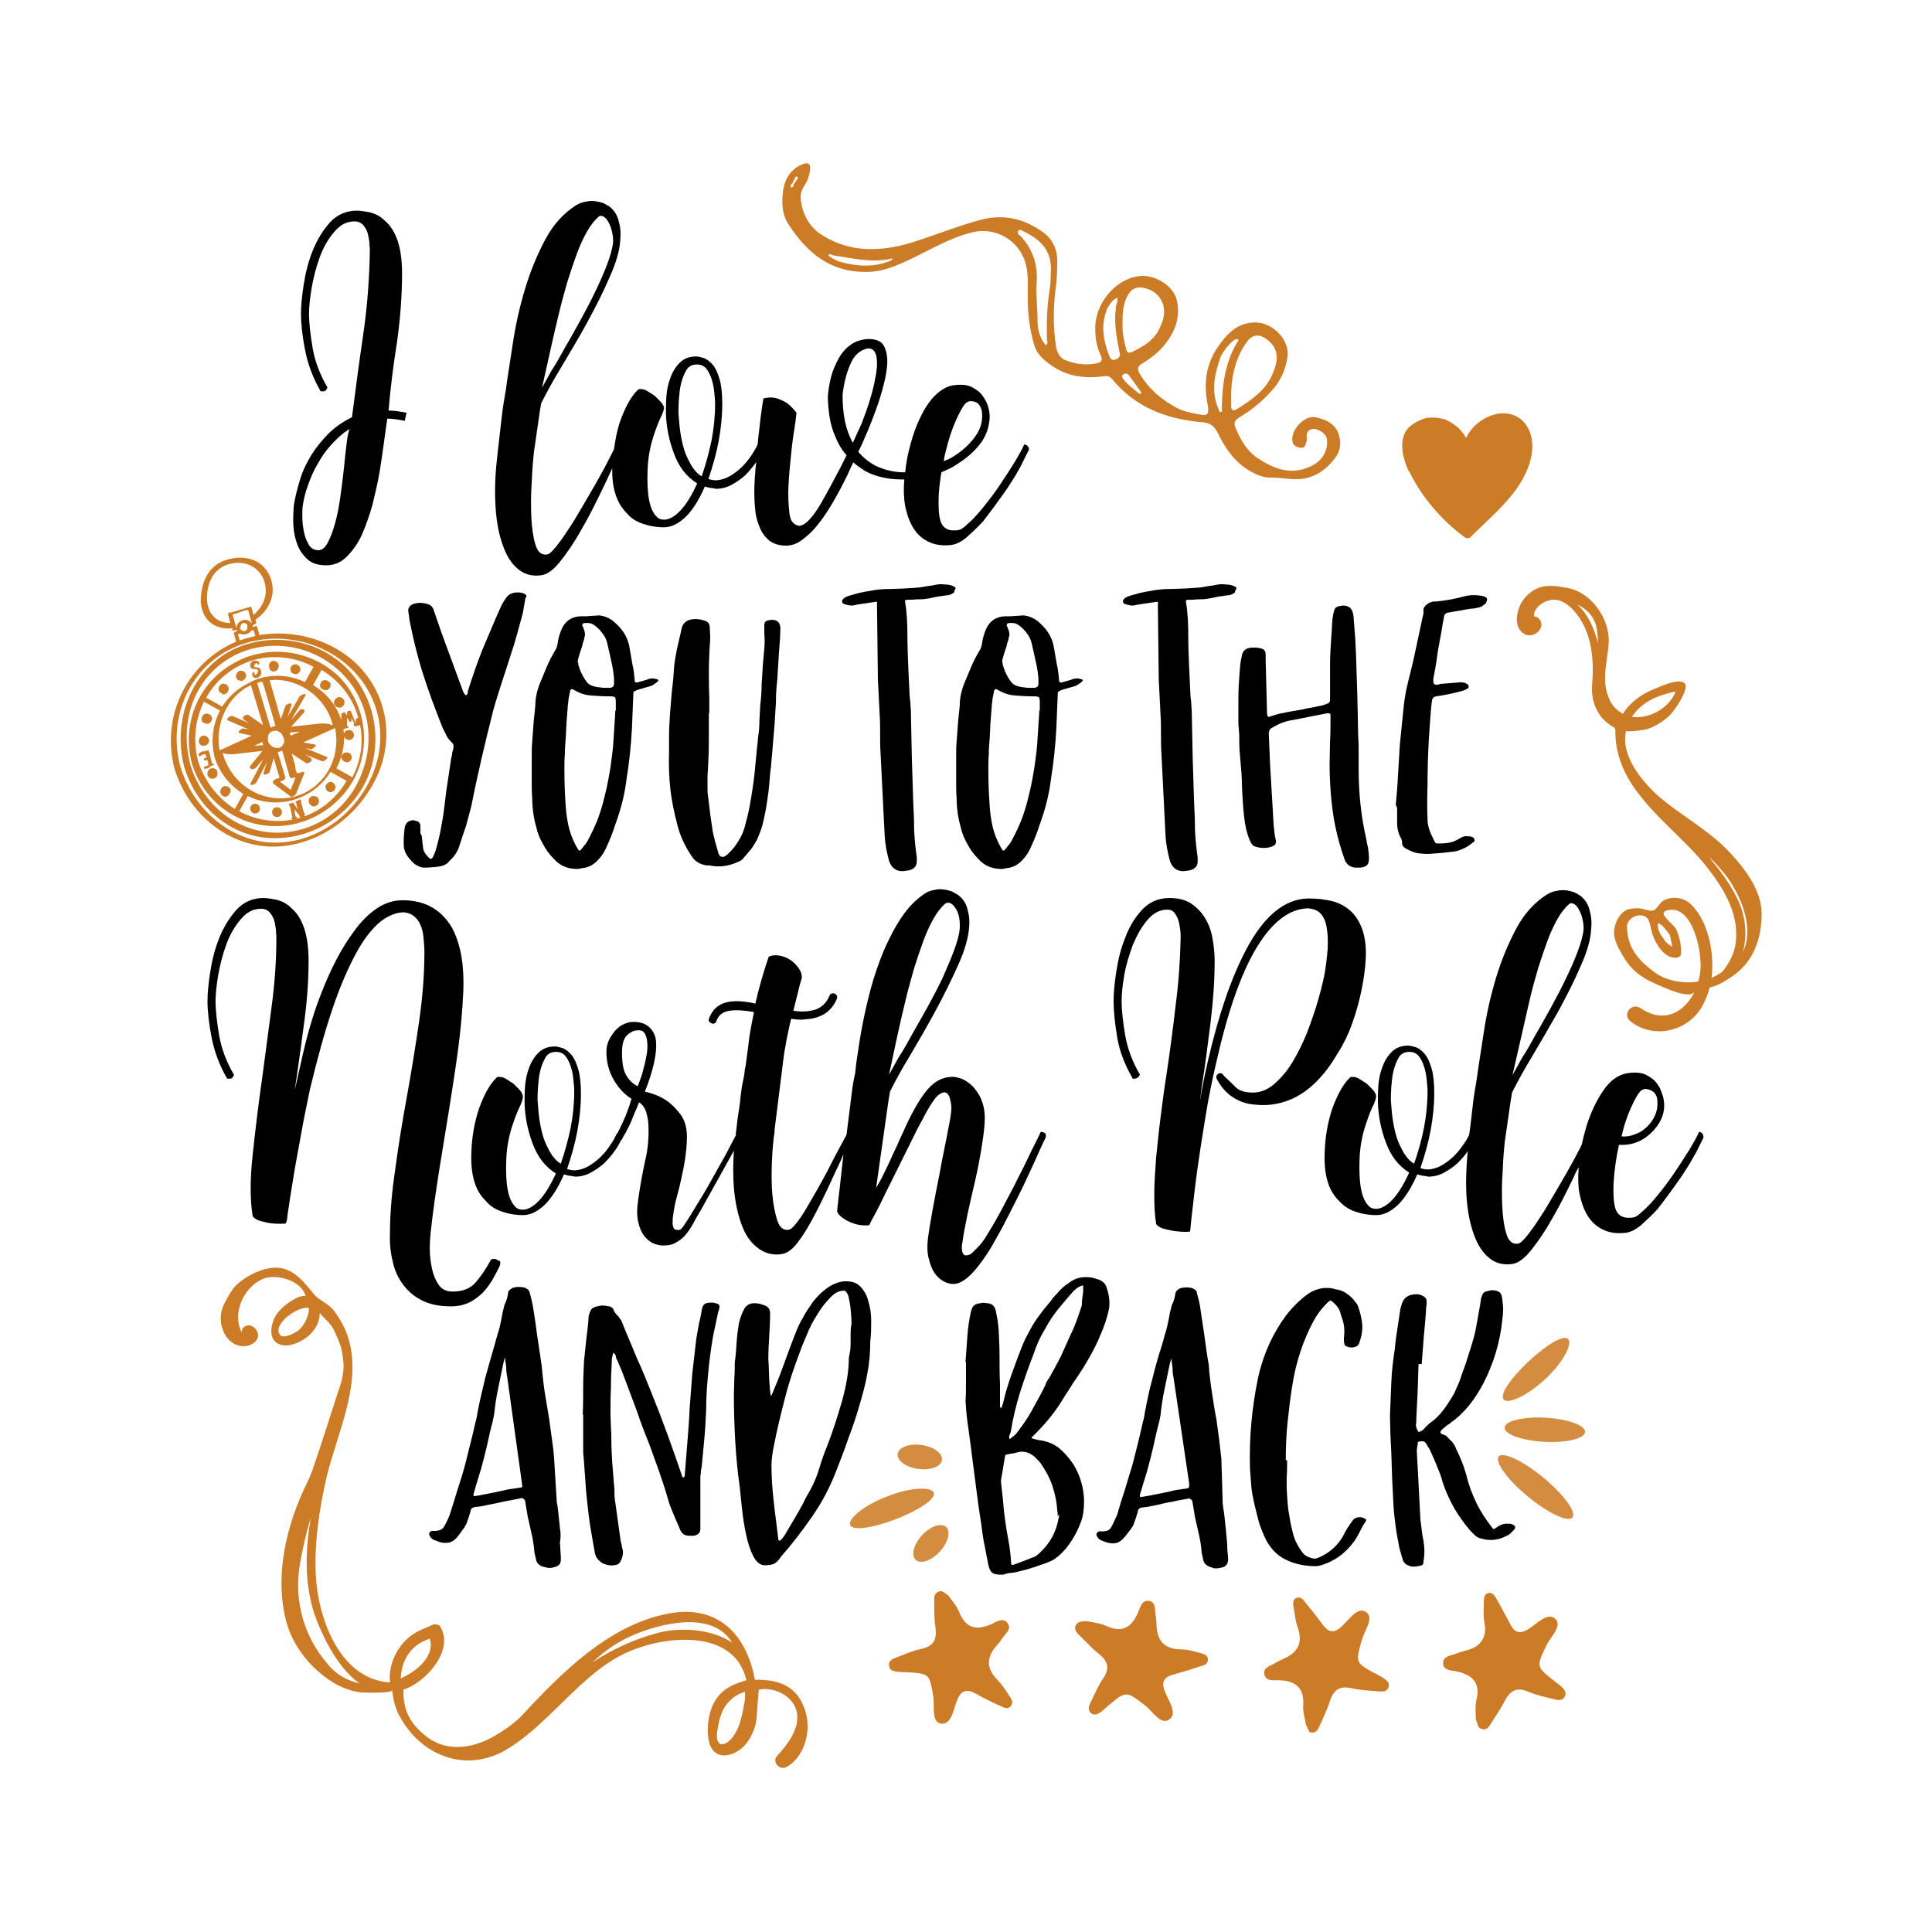 <?xml version="1.0" encoding="utf-8"?>
<!-- Generator: Adobe Illustrator 20.1.0, SVG Export Plug-In . SVG Version: 6.00 Build 0)  -->
<svg version="1.1" id="Calque_1" xmlns="http://www.w3.org/2000/svg" xmlns:xlink="http://www.w3.org/1999/xlink" x="0px" y="0px"
	 viewBox="0 0 432 432" style="enable-background:new 0 0 432 432;" xml:space="preserve">
<style type="text/css">
	.st0{fill:#008D36;}
	.st1{fill:#D82116;}
	.st2{fill-rule:evenodd;clip-rule:evenodd;fill:#CC7B26;}
	.st3{fill:#CC7B26;}
	.st4{fill:#E30613;}
	.st5{fill:#36A9E1;}
	.st6{fill:#020203;}
	.st7{fill:#2FAC66;}
	.st8{fill:#432918;}
	.st9{fill:#CF7913;}
	.st10{fill:#D0A556;}
	.st11{fill:#1D71B8;}
	.st12{fill:#D60B52;}
	.st13{fill-rule:evenodd;clip-rule:evenodd;fill:#36A9E1;}
	.st14{fill:#D48C41;}
	.st15{fill:#FFFFFF;}
	.st16{fill:#00A19A;}
	.st17{fill:#95C11F;}
</style>
<g>
	<g>
		<g>
			<path d="M88.8,76.3c0.7-5.1,1.1-10.1,1.1-15.2c0-5.7-1.3-9.6-3.9-11.8c-1-1-2.1-1.5-3.2-1.8c-1.1-0.2-2.1-0.4-3-0.4
				c-2.4,0-4.4,0.9-6,2.6c-1.6,1.8-2.9,3.9-3.9,6.4c-1,2.5-1.6,5-2,7.6c-0.4,2.6-0.6,4.7-0.6,6.4c0,2.3,0.3,5,0.9,8.1
				c0.6,3.1,1.7,6.2,3.5,9.3H72c0.3,0,0.6,0,0.7-0.1c0.1-0.1,0.3-0.2,0.4-0.5c0.1-0.1,0.1-0.2,0.1-0.3c-1.7-2.9-2.8-5.9-3.3-8.8
				c-0.5-3-0.8-5.5-0.8-7.7c0-1.5,0.2-3.4,0.6-5.8c0.4-2.3,1-4.6,1.8-6.8c0.8-2.2,1.9-4.1,3.2-5.6c1.3-1.6,2.8-2.4,4.6-2.4
				c0.8,0,1.4,0.3,1.9,0.8c0.4,0.5,0.8,1.1,1,1.8c0.2,0.7,0.3,1.4,0.4,2.1c0,0.7,0.1,1.3,0.1,1.7c-0.1,6.6-0.6,12.9-1.5,19
				c-0.9,6.1-1.7,12.2-2.5,18.4c-1.9,0.9-3.6,2.1-5.1,3.5c-1.5,1.5-2.8,3.1-3.9,4.8c-1.1,1.8-2,3.6-2.6,5.6c-0.6,2-1.1,3.9-1.4,5.8
				c-0.1,1.4-0.2,2.9-0.1,4.5c0.1,1.6,0.4,3,0.9,4.3c0.5,1.3,1.3,2.4,2.3,3.3c1,0.9,2.4,1.3,4.1,1.3c1.8,0,3.3-0.6,4.6-1.9
				c1.3-1.3,2.5-2.9,3.4-4.9c0.9-2,1.7-4.3,2.4-6.8c0.6-2.5,1.2-5,1.6-7.4c0.4-2.4,0.7-4.7,1-6.8c0.3-2.1,0.5-3.8,0.7-5
				c1.1,0,2.4,0.2,3.9,0.5l0.4-1.8c-1.5-0.3-2.8-0.5-4-0.5C87.3,86.6,88,81.4,88.8,76.3z M77.5,99.2c-0.2,1.6-0.4,3.5-0.6,5.5
				c-0.2,2-0.5,4.2-0.8,6.4c-0.3,2.2-0.7,4.2-1.2,6c-0.5,1.8-1.1,3.3-1.7,4.4c-0.7,1.2-1.5,1.7-2.4,1.5c-0.8-0.1-1.5-0.6-1.9-1.5
				c-0.5-0.8-0.8-1.8-1-2.9c-0.2-1.1-0.3-2.1-0.3-3.2c0-1,0-1.8,0.1-2.3c0.2-1.5,0.6-3.1,1.2-4.7c0.6-1.7,1.3-3.3,2.2-4.8
				c0.9-1.6,1.9-3,3.1-4.3c1.2-1.3,2.5-2.5,4-3.4C77.9,96.4,77.7,97.6,77.5,99.2z"/>
			<path d="M229.1,99.4H229c-0.4,1-1.1,2.2-2.1,3.9c-1,1.6-2.1,3.3-3.3,5.1c-1.2,1.8-2.5,3.5-3.8,5.1c-1.3,1.6-2.5,2.9-3.6,3.8
				c-0.7,0.7-1.3,1.1-1.8,1.2c-0.4,0.1-0.9,0.1-1.4,0.1c-1.4-0.1-2.3-0.8-2.7-2.1c-0.4-1.3-0.5-3.2-0.4-5.8c0.1-1.6,0.3-3.3,0.6-5.1
				c0.7-0.3,1.3-0.6,2-0.9c0.6-0.3,1.2-0.7,1.8-1.1c2.2-1.4,3.9-3,5.2-4.8c1.2-1.8,1.7-3.6,1.8-5.5c0-1.9-0.6-3.6-1.9-5.2
				c-0.4-0.5-1.2-1.1-2.2-1.6c-1.1-0.5-2.5-0.6-4.3-0.3c-1.5,0.3-2.8,1.2-4,2.4c-1.2,1.3-2.2,2.8-3.1,4.7c-0.9,1.8-1.6,3.8-2.2,6
				c-0.6,2.1-1,4.2-1.2,6.3h-0.8c-2.3-0.1-4.3-0.7-6.1-1.6c-1.4-0.8-2.6-1.8-3.6-3c0.5-0.9,1.1-2.2,1.8-3.9c0.7-1.6,1.4-3.4,2.1-5.3
				c0.7-1.9,1.3-3.8,1.8-5.8s0.8-3.7,0.8-5.2c0-1.5-0.3-2.7-0.9-3.7c-0.6-0.9-1.8-1.3-3.4-1.3c-1.5,0.1-2.8,0.5-3.9,1.3
				c-1.1,0.8-2,1.8-2.7,3.1c-0.7,1.3-1.3,2.6-1.7,4.2s-0.6,3-0.7,4.4c0.1,3.2,0.5,5.8,1.3,7.9c0.8,2.1,1.7,3.8,2.9,5.1l-1.3,2.6
				c-1.6,3-3,5.7-4.4,8.1c-1.4,2.4-2.7,4-3.8,4.7c-0.1,0.1-0.4,0.2-0.7,0.3c-0.3,0.1-0.6,0.1-1-0.1c-0.3-0.1-0.7-0.4-1-0.8
				c-0.3-0.4-0.5-1.1-0.6-2c-0.2-1.8-0.3-3.8-0.2-5.9c0.1-2.1,0.3-4.2,0.5-6.2s0.4-4,0.7-5.8c0.3-1.8,0.5-3.3,0.6-4.4
				c-0.5-0.7-1.2-1.4-1.9-2c-0.7-0.5-1.5-0.9-2.4-1.2s-2-0.3-3.1,0c-0.5,2.9-0.8,5.7-1.1,8.4c-0.1,0.6-0.1,1.3-0.2,1.9
				c-0.3,0.7-0.8,1.5-1.3,2.3c-0.6,0.9-1.3,1.8-2.1,2.6c-0.8,0.8-1.7,1.5-2.7,2.1c-1,0.6-2,0.9-3.1,1c-0.6,0-1.2-0.1-1.8-0.3
				c1-2.9,1.8-5.8,2.3-8.5c0.5-2.7,0.8-5.5,0.8-8.3c0-2.3-0.2-4.2-0.6-5.5c-0.4-1.4-0.9-2.5-1.5-3.2c-0.6-0.7-1.2-1.2-1.9-1.5
				c-0.7-0.2-1.3-0.4-1.8-0.4c-1.6,0-2.8,0.5-3.7,1.4s-1.6,2-2.1,3.4c-0.5,1.3-0.8,2.7-0.9,4.2c-0.1,1.5-0.1,2.7-0.1,3.7
				c0.1,3.1,0.7,6.1,1.8,9c1.1,3,2.8,5.2,5.2,6.7c-1.2,2.6-2.4,4.6-3.7,6c-1.3,1.4-2.6,2.1-3.7,2.1c-0.7,0-1.3-0.2-1.7-0.7
				c-1.6-1.6-2.2-5-2-10.4c0.1-2.9,0.6-5.3,1.3-7.5c0.7-2.1,1.3-3.7,1.9-4.8c0.1-0.3,0.2-0.6,0.3-0.8c0.1-0.2,0.1-0.4,0.1-0.5
				l0.1-0.2v-0.1c-0.1-0.5-0.4-1-0.9-1.5c-0.4-0.4-0.8-0.8-1.2-1.2c-0.3-0.2-0.8-0.5-1.4-0.9c-0.6-0.4-1.1-0.6-1.7-0.6h-0.4
				l-0.2,0.1l-0.2,0.2c-1.5,1.5-2.7,3.8-3.8,6.8c-0.7,2-1.1,4.1-1.4,6.3c-0.3,0.7-0.7,1.4-1.2,2.4c-0.8,1.6-1.7,3.2-2.7,5
				c-1,1.8-2.1,3.6-3.2,5.5c-1.1,1.9-2.1,3.6-3.2,5.2c-1,1.6-2,2.9-2.8,3.9c-0.8,1-1.5,1.6-2,1.6c-1.2,0.1-2-0.6-2.5-2.3
				c-0.5-1.7-0.8-3.8-0.9-6.2c-0.1-2.4-0.1-5,0.1-7.7c0.1-2.7,0.3-5,0.5-6.8l1.3-9l0.3-1.8c1.1-2.2,2.6-5,4.5-8.1
				c1.9-3.2,3.9-6.5,5.8-10c1.9-3.5,3.6-6.8,5-10.1c1.5-3.3,2.3-6.1,2.4-8.5c0.1-1.1,0.1-2.4-0.3-3.8c-0.3-1.5-1-2.6-2.1-3.5
				c-0.3-0.2-0.7-0.4-1.2-0.7c-0.5-0.2-1.2-0.4-1.9-0.5s-1.5-0.1-2.2,0.1c-0.8,0.1-1.5,0.4-2.2,0.8c-2.8,1.8-5.1,4.3-6.9,7.7
				c-1.8,3.4-3.3,7-4.5,11c-1.2,4-2.1,8-2.7,12c-0.6,4-1.2,7.6-1.6,10.6c-0.3,1.7-0.7,4-1,6.8c-0.3,2.9-0.7,5.8-1,8.9
				c-0.5,4.4-0.5,8.3-0.2,11.7c0.3,3.4,1,6.1,1.9,8.3c0.9,2.2,2.1,3.7,3.5,4.7c1.4,1,3.1,1.3,4.9,1c1.2-0.2,2.6-1.2,4.1-3.1
				c1.5-1.9,3.1-4.2,4.6-6.9c1.6-2.7,3.1-5.7,4.7-9c0.8-1.7,1.6-3.3,2.3-4.9c-0.1,4.5,1,7.8,3.2,10c0.9,1.1,2.1,1.9,3.6,2.4
				c1.4,0.5,3,0.8,4.8,0.8c1.6,0,3.2-0.8,4.8-2.3c1.6-1.6,3-3.8,4.3-6.8c0.4,0.1,0.8,0.2,1.2,0.3c0.4,0,0.8,0.1,1.3,0.2
				c1.2,0,2.4-0.3,3.5-0.9c1.1-0.6,2.1-1.3,3-2.1c1-1,1.8-2,2.5-3c-0.1,0.6-0.1,1.2-0.2,1.8c-0.2,2.6-0.3,4.8-0.2,6.5
				c0,0.7,0.1,1.6,0.2,2.7c0.1,1.1,0.4,2.1,0.8,3.2c0.4,1.1,0.9,2,1.7,2.8c0.7,0.8,1.8,1.4,3.1,1.6c1.6,0.3,3.2,0,4.6-1
				c1.4-1,2.8-2.3,4-3.9c1.3-1.6,2.4-3.4,3.5-5.3c1.1-1.9,2-3.7,2.8-5.3l1-2.2l0.4-0.8c0.4,0.3,0.8,0.7,1.3,1
				c0.4,0.3,0.9,0.6,1.3,0.9c2.4,1.3,5.2,1.9,8.1,1.9h0.7c-0.2,2.3-0.1,4.3,0.2,6c0.7,3.3,1.9,5.6,3.7,7c1.8,1.4,3.8,1.9,6.2,1.7
				c1.4-0.1,2.6-0.7,3.9-1.8c1.2-1.1,2.4-2.2,3.6-3.5c0.4-0.5,0.9-1.2,1.6-2.1c0.7-0.9,1.4-1.9,2.2-3c0.8-1.1,1.6-2.2,2.4-3.5
				c0.8-1.2,1.5-2.4,2.1-3.5l2-4C230,99.8,229.7,99.5,229.1,99.4z M211.2,102l0.4-1.6c0.6-2.4,1.3-4.5,2.1-6.3
				c0.8-1.8,1.5-3.1,2.1-3.8c0.4-0.4,0.8-0.6,1.2-0.6c0.9,0,1.6,0.3,2,0.9c0.4,0.6,0.6,1.3,0.6,2c0.1,1.6-0.3,3.2-1.4,4.8
				c-1.1,1.6-2.6,3.1-4.6,4.4c-0.7,0.5-1.5,0.9-2.5,1.3C211,103,211.1,102.6,211.2,102z M125.1,69.6c0.5-2.2,1.2-4.5,1.8-6.7
				c0.7-2.2,1.4-4.3,2.1-6.2c0.7-1.9,1.5-3.6,2.3-5c0.8-1.4,1.7-2.5,2.5-3.2c0.3-0.3,0.7-0.3,1.1-0.1c0.4,0.2,0.8,0.6,1.1,1.2
				c0.3,0.5,0.6,1.2,0.8,2c0.2,0.8,0.3,1.6,0.3,2.4c-0.1,1.4-0.6,3.1-1.3,5c-0.7,1.9-1.6,3.9-2.6,6c-1,2.1-2.1,4.2-3.3,6.4
				c-1.2,2.1-2.3,4.2-3.5,6.2c-1.1,2-2.1,3.8-3.1,5.3c-0.9,1.6-1.6,2.9-2.1,3.8C122.6,80.5,123.8,74.8,125.1,69.6z M156.9,106.5
				c-0.9-0.5-1.6-1.3-2.3-2.4c-0.6-1.1-1.2-2.2-1.6-3.5c-0.4-1.3-0.7-2.7-0.9-4.1s-0.3-2.9-0.4-4.2c0-0.7,0-1.7,0.1-3
				c0.1-1.2,0.2-2.4,0.5-3.6c0.3-1.2,0.7-2.1,1.2-3c0.5-0.8,1.3-1.2,2.3-1.2c0.9,0,1.6,0.3,2.1,0.9c0.5,0.6,0.9,1.4,1.2,2.3
				c0.3,0.9,0.5,1.9,0.6,2.9c0.1,1,0.2,1.9,0.2,2.7c0,2.8-0.3,5.6-0.8,8.2C158.5,101.3,157.8,103.9,156.9,106.5z M190.7,99
				c-1.6-2.8-2.3-6.3-2.3-10.7c0.3-2.7,0.9-5,1.8-7c0.8-1.9,2.2-3.1,3.9-3.4c1.1,0,1.7,0.7,1.9,2c0.2,1.3,0.1,2.9-0.3,4.7
				c-0.3,1.8-0.8,3.6-1.4,5.5c-0.6,1.9-1.2,3.4-1.6,4.5L190.7,99z"/>
		</g>
		<g>
			<path d="M117.3,132.8c-0.5-0.3-1.3-0.4-2.1-0.3c-0.9,0.1-1.5,0.5-1.9,1c-0.5,0.7-1.1,1.6-1.5,2.6c-1.4,3.1-2.6,6.1-3.9,9.1
				c-1.2,3-2.3,6.2-3.3,9.4c0,0.3,0,0.5-0.1,0.6l-0.3,0.3c-0.1-0.1-0.1-0.1-0.2-0.2c-0.1,0-0.1-0.1-0.2-0.2
				c-0.1-0.2-0.3-0.5-0.4-0.9l-4.6-12.5l-1.8-5.2c-0.2-0.7-0.6-1.2-1.3-1.4c-1.2-0.4-2.3-0.4-3.4,0c-0.7,0.3-1.1,0.9-1,1.6l0.3,2.1
				c0.7,3.7,1.6,7.3,2.7,11c0.7,2.2,1.4,4.3,2.2,6.5c0.8,2.1,1.6,4.3,2.5,6.5c0.3,0.6,0.6,1.2,0.9,1.8c0.3,0.6,0.8,1.1,1.3,1.6
				c0.1,0.1,0.2,0.3,0.2,0.5c0,0.2,0,0.4,0,0.6c-0.1,0.3-0.2,0.7-0.3,1.1c0,0.4-0.1,0.7-0.2,1.1c-0.3,1.8-0.5,3.5-0.8,5.3
				c-0.3,1.8-0.5,3.6-0.7,5.3c-0.2,1.8-0.5,3.5-0.8,5.1c-0.3,1.7-0.7,3.3-1.2,5c-0.1,0.3-0.2,0.5-0.3,0.8c-0.1,0.2-0.2,0.5-0.4,0.8
				c-0.2,0.3-0.5,0.3-0.8,0c-0.8-0.8-1.3-1.6-1.3-2.3c-0.1-0.7-0.2-1.6-0.3-2.6l-0.3-0.6v-1.8c-0.1-0.5-0.4-0.8-0.8-0.9
				c-0.4-0.1-0.7-0.2-0.9-0.2c-1,0.1-1.6,0.6-1.8,1.6c-0.2,1.6-0.3,3.1-0.2,4.3c0.1,1.2,0.8,2.4,2.2,3.7c0.3,0.3,0.7,0.5,1.1,0.7
				c0.4,0.2,0.8,0.3,1.3,0.3c0.6,0,1.2,0,1.8-0.1c0.6,0,1.2-0.1,1.8-0.2c0.9-0.2,1.6-0.6,2-1.2c1-0.9,1.8-2,2.2-3.3
				c0.5-1.6,1-3.1,1.5-4.5c0.4-1.5,0.8-3,1.2-4.5c0.7-3.6,1.5-7.2,2.3-10.7c0.8-3.5,1.7-7.1,2.6-10.7c0.6-2.2,1.3-4.3,2-6.5
				c0.7-2.1,1.4-4.3,2.1-6.5c0.5-1.4,0.9-2.9,1.3-4.3c0.4-1.5,0.8-2.9,1.2-4.4c0.1-0.5,0.2-1.1,0.3-1.7c0.1-0.6,0.2-1.1,0.3-1.7
				C117.9,133.3,117.7,133,117.3,132.8z"/>
			<path d="M147,151.9c-0.4-0.1-0.7-0.2-1-0.2c-0.5,0-1,0.1-1.4,0.3l-2.1,0.6h-0.2c-0.3,0-0.4-0.2-0.4-0.6c-0.1-1.2-0.2-2.3-0.5-3.5
				c-0.2-1.2-0.4-2.3-0.6-3.5c-0.3-2.1-1.3-4-3.1-5.6c-1-1-2.2-1.6-3.7-1.8l-3,0.2h-0.6h-0.3c-2.4,0-4,1.2-4.8,3.6
				c-0.3,0.8-0.5,1.6-0.6,2.4c-0.1,0.7-0.3,1.3-0.6,1.7c-0.7,1.2-1.3,2.3-1.8,3.5c-0.5,1.2-1,2.4-1.5,3.6c-0.7,1.7-1.1,3.4-1.1,5.1
				c-0.1,1.4-0.3,2.7-0.4,4.1c-0.1,1.4-0.2,2.8-0.3,4.1c-0.1,1-0.1,2-0.1,3.1c0,1,0,2,0,3.1c0,1,0,2,0,3.1s0,2,0.1,3.1
				c0,2.3,0.3,4.5,0.9,6.6c0.3,1.4,0.8,2.6,1.5,3.8c0.6,1.2,1.4,2.3,2.4,3.3c1.4,1.6,3.1,2.3,5.3,2.3c0.2,0,0.4,0,0.6-0.1
				c0.2,0,0.4-0.1,0.6-0.1c1-0.1,2-0.5,2.9-1.3c1-0.9,1.9-2.1,2.5-3.6c0.7-1.5,1.3-3,1.8-4.6c1.3-3.5,2.2-7,2.6-10.4
				c0.6-3.7,1-7.5,1.2-11.3l0.3-7.3c0-0.5,0-0.8,0.1-0.9c0.1-0.1,0.3-0.2,0.7-0.4l3.1-0.9c0.3-0.1,0.8-0.4,1.3-0.8
				c0.2-0.1,0.3-0.2,0.3-0.4C147.4,152.2,147.3,152.1,147,151.9z M129.2,148.2c0-0.4,0-0.7,0.1-0.9c0.1-0.5,0.3-1.1,0.5-1.7
				c0.2-0.6,0.4-1.1,0.5-1.7c0.1-0.3,0.2-0.6,0.3-0.9c0-0.3,0.1-0.6,0.2-0.9v-0.3c0-0.3-0.1-0.8-0.4-1.5c0-0.1,0-0.1-0.1-0.2
				c0,0-0.1-0.1-0.1-0.2c0-0.4,0.2-0.6,0.7-0.6h0.5c0.6,0,1.1,0.2,1.5,0.5c0.7,0.5,1.3,1.1,1.8,1.8c0.5,0.6,0.9,1.4,1.1,2.3
				c0.3,1.4,0.6,2.7,0.9,4c0.3,1.3,0.5,2.6,0.6,3.9v0.1v1c0,0.5-0.3,0.8-0.8,0.9h-1c-0.5,0-0.9,0-1.3-0.1c-0.4,0-0.8-0.1-1.3-0.2
				c-0.8-0.2-1.5-0.6-1.9-1.3c-0.4-0.5-0.7-1.1-1-1.7c-0.3-0.6-0.5-1.3-0.7-1.9V148.2z M137.7,157.4v1.5l-0.1-0.1
				c-0.1,2.2-0.3,4.3-0.4,6.4c-0.1,2.1-0.4,4.2-0.7,6.4c-0.3,1.8-0.6,3.5-1,5.2c-0.4,1.7-0.8,3.4-1.4,5.1c-0.7,2.2-1.7,4.2-2.7,6.1
				c-0.2,0.3-0.4,0.7-0.7,1c-0.2,0.3-0.5,0.6-0.8,1c-0.1,0.1-0.2,0.2-0.3,0.2c-0.1,0-0.2-0.1-0.3-0.2c-1.1-1.8-1.8-3.6-2.2-5.4
				c-0.3-1.4-0.5-2.8-0.6-4.3c-0.2-2.7-0.3-5.4-0.3-8.1c0-1.2,0-2.3,0.1-3.6c0-1.2,0.1-2.4,0.2-3.6c0.1-1.3,0.1-2.6,0.2-3.8
				c0.1-1.3,0.2-2.5,0.3-3.8c0.1-0.5,0.1-1.1,0.2-1.5c0.1-0.5,0.2-1,0.3-1.5c0.1-0.2,0.2-0.3,0.4-0.3c0.1,0,0.2,0,0.3,0.1
				c1.2,0.7,2.5,1.2,3.8,1.3s2.7,0.2,4,0.2h0.5c0.5,0,0.9,0.1,1,0.2c0.1,0.1,0.2,0.5,0.2,1.1V157.4z"/>
			<path d="M172.8,138.6c-0.4,0-0.7,0-0.9,0.1c-0.7,0.1-1,0.4-1,1.1v1.8c0.1,1.2,0.1,2.3,0,3.4c-0.1,1.1-0.2,2.2-0.3,3.4
				c-0.1,1.6-0.2,3.1-0.3,4.6c0,1.5-0.1,3-0.3,4.6c-0.1,1.2-0.1,2.4-0.2,3.7c0,1.2-0.1,2.4-0.3,3.6c-0.1,1.4-0.3,2.7-0.4,4.1
				c-0.1,1.4-0.3,2.8-0.4,4.1c-0.2,1.9-0.5,3.8-0.8,5.6c-0.3,1.9-0.7,3.7-1.2,5.5c-0.3,1.4-0.8,2.6-1.5,3.7
				c-0.6,1.1-1.5,2.2-2.5,3.1c-0.4,0.4-0.8,0.6-1.1,0.6c-0.3,0-0.5-0.1-0.6-0.2c-0.3-0.3-0.4-0.7-0.5-1.1c-0.2-0.7-0.4-1.5-0.6-2.1
				c-0.2-0.7-0.3-1.4-0.5-2.1c-0.2-1.4-0.4-2.7-0.6-4.1c-0.2-1.4-0.3-2.8-0.5-4.1c-0.1-0.5-0.1-1.1-0.1-1.7c0-0.6,0-1.1,0-1.7
				c0-0.8,0-1.6,0.1-2.4c0-0.8,0.1-1.6,0.1-2.4c0.1-1.8,0.1-3.5,0.1-5.2c0-1.7,0-3.4,0-5.2l0.1,0.3v-3.7c-0.1-2-0.1-3.9-0.1-5.8
				c0-1.9,0.1-3.8,0.2-5.8c0.1-0.7,0.1-1.4,0.1-2c0-0.7-0.1-1.4-0.1-2c0-0.8-0.4-1.3-1.1-1.5c-1.2-0.4-2.3-0.5-3.4-0.2
				c-1,0.3-1.6,1-1.8,2c-0.3,1.5-0.7,3-1,4.4c-0.3,1.5-0.6,3-0.7,4.5c-0.1,1-0.1,1.9-0.2,2.7c-0.1,0.9-0.2,1.8-0.3,2.7
				c-0.1,1.6-0.3,3.3-0.4,4.9c-0.1,1.6-0.2,3.3-0.2,5v3.4c-0.1,2.8,0,5.6,0.3,8.3c0.3,2.7,0.9,5.4,1.6,8.1c0.6,2.3,1.6,4.5,3,6.6
				c0.8,1.4,2,2.1,3.5,2.3h0.6c2.2,0.5,4.4,0.2,6.7-0.9c0.5-0.2,0.8-0.5,1.1-0.9c0.5-0.6,1.1-1.3,1.6-1.9c0.5-0.7,0.9-1.4,1.3-2.1
				c0.6-1.4,1.1-2.7,1.4-4.1c0.3-1.4,0.6-2.7,0.8-4.2c0.2-1.4,0.4-2.7,0.5-4c0.1-1.3,0.2-2.6,0.4-4c0.1-1.6,0.3-3.1,0.4-4.7
				c0.1-1.6,0.3-3.2,0.4-4.7c0.1-1.7,0.2-3.4,0.3-5c0-1.7,0.1-3.3,0.3-5c0.1-1.1,0.1-2.2,0.2-3.2c0.1-1.1,0.1-2.1,0.2-3.2
				c0.1-0.9,0.1-1.7,0.2-2.6c0-0.8,0.1-1.7,0.1-2.6C174.4,139.2,173.9,138.7,172.8,138.6z"/>
			<path d="M213.4,131.2c-0.5-0.3-1.2-0.5-2-0.5c-0.8-0.1-1.6-0.1-2.4,0.1s-1.6,0.2-2.4,0.4c-0.7,0.1-1.2,0.2-1.5,0.2
				c-1,0.1-2,0.1-3.1,0.2c-1,0-2,0.1-3.1,0.1c-1.4,0-2.8,0.1-4.2,0.4c-1.4,0.2-2.8,0.5-4.1,0.9c-0.3,0.1-0.8,0.2-1.5,0.5
				c-0.5,0.3-0.8,0.6-0.8,0.9c0,0.3,0.1,0.5,0.3,0.6c0.2,0.1,0.4,0.1,0.6,0.2c0.4,0.1,0.8,0.2,1.2,0.2s0.8-0.1,1.2-0.2l4-0.6
				c0.5-0.1,0.6,0,0.5,0.5l0.2,16.8c0.1,1.4,0.1,2.7,0.2,4c0.1,1.3,0.1,2.6,0.2,4c0.1,1.4,0.1,2.8,0.1,4.3s0,2.8,0.1,4.3l0.9,18
				c0.1,2.2,0.5,4.2,1,6c0.5,1.5,1.5,2.3,3,2.3c0.3,0,0.8-0.1,1.5-0.2c1.1-0.3,1.7-0.9,1.7-2v-0.9c-0.3-2-0.5-4.1-0.6-6.2
				c0-2.1-0.1-4.1-0.2-6.2c-0.1-3.2-0.2-6.3-0.3-9.5s-0.1-6.3-0.2-9.5c0-0.7,0-1.5-0.1-2.3c0-0.8-0.1-1.5-0.2-2.3l-0.3-6.4
				c-0.1-2.4-0.2-4.9-0.2-7.3c0-2.4-0.1-4.9-0.5-7.3c-0.1-0.4,0-0.6,0.5-0.6h1.2c0.6-0.1,1.2-0.1,1.8-0.1c0.6,0,1.2-0.1,1.8-0.2
				c0.7-0.1,1.3-0.3,2-0.4c0.6-0.1,1.3-0.2,2.1-0.3c0.3,0,0.7-0.1,1.2-0.4c0.3-0.1,0.4-0.3,0.4-0.6
				C213.8,131.5,213.7,131.3,213.4,131.2z"/>
			<path d="M241.9,151.9c-0.4-0.1-0.7-0.2-1-0.2c-0.5,0-1,0.1-1.4,0.3l-2.1,0.6h-0.2c-0.3,0-0.4-0.2-0.4-0.6
				c-0.1-1.2-0.2-2.3-0.5-3.5c-0.2-1.2-0.4-2.3-0.6-3.5c-0.3-2.1-1.3-4-3.1-5.6c-1-1-2.2-1.6-3.7-1.8l-3,0.2h-0.6h-0.3
				c-2.4,0-4,1.2-4.8,3.6c-0.3,0.8-0.5,1.6-0.6,2.4c-0.1,0.7-0.3,1.3-0.6,1.7c-0.7,1.2-1.3,2.3-1.8,3.5c-0.5,1.2-1,2.4-1.5,3.6
				c-0.7,1.7-1.1,3.4-1.1,5.1c-0.1,1.4-0.3,2.7-0.4,4.1c-0.1,1.4-0.2,2.8-0.3,4.1c-0.1,1-0.1,2-0.1,3.1c0,1,0,2,0,3.1c0,1,0,2,0,3.1
				s0,2,0.1,3.1c0,2.3,0.3,4.5,0.9,6.6c0.3,1.4,0.8,2.6,1.5,3.8c0.6,1.2,1.4,2.3,2.4,3.3c1.4,1.6,3.1,2.3,5.3,2.3
				c0.2,0,0.4,0,0.6-0.1c0.2,0,0.4-0.1,0.6-0.1c1-0.1,2-0.5,2.9-1.3c1-0.9,1.9-2.1,2.5-3.6c0.7-1.5,1.3-3,1.8-4.6
				c1.3-3.5,2.2-7,2.6-10.4c0.6-3.7,1-7.5,1.2-11.3l0.3-7.3c0-0.5,0-0.8,0.1-0.9c0.1-0.1,0.3-0.2,0.7-0.4l3.1-0.9
				c0.3-0.1,0.8-0.4,1.3-0.8c0.2-0.1,0.3-0.2,0.3-0.4C242.3,152.2,242.2,152.1,241.9,151.9z M224.1,148.2c0-0.4,0-0.7,0.1-0.9
				c0.1-0.5,0.3-1.1,0.5-1.7c0.2-0.6,0.4-1.1,0.5-1.7c0.1-0.3,0.2-0.6,0.3-0.9c0-0.3,0.1-0.6,0.2-0.9v-0.3c0-0.3-0.1-0.8-0.4-1.5
				c0-0.1,0-0.1-0.1-0.2c0,0-0.1-0.1-0.1-0.2c0-0.4,0.2-0.6,0.7-0.6h0.5c0.6,0,1.1,0.2,1.5,0.5c0.7,0.5,1.3,1.1,1.8,1.8
				c0.5,0.6,0.9,1.4,1.1,2.3c0.3,1.4,0.6,2.7,0.9,4c0.3,1.3,0.5,2.6,0.6,3.9v0.1v1c0,0.5-0.3,0.8-0.8,0.9h-1c-0.5,0-0.9,0-1.3-0.1
				c-0.4,0-0.8-0.1-1.3-0.2c-0.8-0.2-1.5-0.6-1.9-1.3c-0.4-0.5-0.7-1.1-1-1.7c-0.3-0.6-0.5-1.3-0.7-1.9V148.2z M232.5,157.4v1.5
				l-0.1-0.1c-0.1,2.2-0.3,4.3-0.4,6.4c-0.1,2.1-0.4,4.2-0.7,6.4c-0.3,1.8-0.6,3.5-1,5.2c-0.4,1.7-0.8,3.4-1.4,5.1
				c-0.7,2.2-1.7,4.2-2.7,6.1c-0.2,0.3-0.4,0.7-0.7,1c-0.2,0.3-0.5,0.6-0.8,1c-0.1,0.1-0.2,0.2-0.3,0.2c-0.1,0-0.2-0.1-0.3-0.2
				c-1.1-1.8-1.8-3.6-2.2-5.4c-0.3-1.4-0.5-2.8-0.6-4.3c-0.2-2.7-0.3-5.4-0.3-8.1c0-1.2,0-2.3,0.1-3.6c0-1.2,0.1-2.4,0.2-3.6
				c0.1-1.3,0.1-2.6,0.2-3.8c0.1-1.3,0.2-2.5,0.3-3.8c0.1-0.5,0.1-1.1,0.2-1.5c0.1-0.5,0.2-1,0.3-1.5c0.1-0.2,0.2-0.3,0.4-0.3
				c0.1,0,0.2,0,0.3,0.1c1.2,0.7,2.5,1.2,3.8,1.3s2.7,0.2,4,0.2h0.5c0.5,0,0.9,0.1,1,0.2c0.1,0.1,0.2,0.5,0.2,1.1V157.4z"/>
			<path d="M276.2,131.2c-0.5-0.3-1.2-0.5-2-0.5c-0.8-0.1-1.6-0.1-2.4,0.1s-1.6,0.2-2.4,0.4c-0.7,0.1-1.2,0.2-1.5,0.2
				c-1,0.1-2,0.1-3.1,0.2c-1,0-2,0.1-3.1,0.1c-1.4,0-2.8,0.1-4.2,0.4c-1.4,0.2-2.8,0.5-4.1,0.9c-0.3,0.1-0.8,0.2-1.5,0.5
				c-0.5,0.3-0.8,0.6-0.8,0.9c0,0.3,0.1,0.5,0.3,0.6c0.2,0.1,0.4,0.1,0.6,0.2c0.4,0.1,0.8,0.2,1.2,0.2s0.8-0.1,1.2-0.2l4-0.6
				c0.5-0.1,0.6,0,0.5,0.5l0.2,16.8c0.1,1.4,0.1,2.7,0.2,4c0.1,1.3,0.1,2.6,0.2,4c0.1,1.4,0.1,2.8,0.1,4.3s0,2.8,0.1,4.3l0.9,18
				c0.1,2.2,0.5,4.2,1,6c0.5,1.5,1.5,2.3,3,2.3c0.3,0,0.8-0.1,1.5-0.2c1.1-0.3,1.7-0.9,1.7-2v-0.9c-0.3-2-0.5-4.1-0.6-6.2
				c0-2.1-0.1-4.1-0.2-6.2c-0.1-3.2-0.2-6.3-0.3-9.5s-0.1-6.3-0.2-9.5c0-0.7,0-1.5-0.1-2.3c0-0.8-0.1-1.5-0.2-2.3l-0.3-6.4
				c-0.1-2.4-0.2-4.9-0.2-7.3c0-2.4-0.1-4.9-0.5-7.3c-0.1-0.4,0-0.6,0.5-0.6h1.2c0.6-0.1,1.2-0.1,1.8-0.1c0.6,0,1.2-0.1,1.8-0.2
				c0.7-0.1,1.3-0.3,2-0.4c0.6-0.1,1.3-0.2,2.1-0.3c0.3,0,0.7-0.1,1.2-0.4c0.3-0.1,0.4-0.3,0.4-0.6
				C276.6,131.5,276.5,131.3,276.2,131.2z"/>
			<path d="M305.5,187.6c-1.2-5.2-1.7-10.4-1.7-15.5c0-1.2,0-2.4,0-3.7s0-2.4-0.1-3.7c-0.1-3.1-0.1-6.2-0.2-9.3
				c-0.1-3.1-0.2-6.2-0.3-9.3c-0.1-1.3-0.1-2.6-0.2-3.8c-0.1-1.3-0.2-2.5-0.3-3.8c0-0.6-0.1-1.2-0.3-1.8c-0.1-0.3-0.3-0.5-0.5-0.8
				c-0.4-0.3-0.9-0.5-1.5-0.5c-0.3,0-0.7,0.1-1.2,0.2c-0.4,0.1-0.7,0.4-0.8,0.7c-0.1,0.3-0.2,0.7-0.3,1.1c-0.1,0.7-0.2,1.2-0.2,1.5
				c-0.1,1.1-0.1,2.2-0.2,3.2c-0.1,1.1-0.1,2.1-0.2,3.2c-0.1,1.7-0.1,3.4-0.1,5s0,3.3,0,5v1.2c0,0.4-0.2,0.7-0.5,0.8
				c-0.7,0.3-1.2,0.4-1.5,0.5c-0.7,0.1-1.3,0.3-2,0.4c-0.6,0.1-1.3,0.2-2,0.4c-1.2,0.2-2.3,0.4-3.4,0.6c-1.1,0.2-2.2,0.4-3.3,0.8
				c-0.3,0.1-0.5,0.1-0.6,0.2c-0.1,0-0.3,0.1-0.4,0.1c-0.3,0-0.4-0.4-0.4-1.2l-0.3-11.6v-1.2c0-0.7-0.3-1.1-1-1.3
				c-0.3-0.1-0.8-0.2-1.5-0.2c-0.5,0-1,0-1.2,0.1c-0.9,0.2-1.4,0.7-1.6,1.6l-0.3,1.5c-0.2,1.7-0.3,3.4-0.4,5c-0.1,1.7-0.1,3.3-0.1,5
				v3c0,0.7,0,1.3,0.1,1.9c0,0.6,0.1,1.1,0.1,1.5v1.2c0,1.6,0.1,2.8,0.2,3.8c0.1,1,0.2,2.2,0.3,3.5c0.1,1.6,0.1,3.3,0.2,4.9
				c0.1,1.6,0.2,3.3,0.4,4.9c0.2,1.9,0.6,3.7,1.3,5.3c0.3,0.7,0.7,1.2,1.2,1.3c0.6,0.2,1.2,0.3,1.8,0.3c0.8,0,1.5-0.1,2.1-0.4
				c0.5-0.2,0.7-0.5,0.7-0.9v-0.3c-0.3-1.2-0.4-2.3-0.5-3.4c-0.1-1.1-0.1-2.2-0.2-3.4l-0.6-10.1l-0.3-7c0-0.7,0.3-1.2,0.8-1.4
				c1.5-0.9,3-1.5,4.6-1.7l7.6-1.5h0.3c0.3,0,0.5,0.1,0.5,0.3v0.9c0,1.7,0,3.4-0.1,5c0,1.7-0.1,3.3-0.1,5c0,2.4,0.1,4.7,0.3,7.1
				c0.2,2.3,0.5,4.7,1,7.1c0.5,2.4,1.2,4.9,2.1,7.4c0.4,1,1.2,1.6,2.3,1.7h1.2c0.7-0.1,1.3-0.3,1.5-0.6c0.3-0.3,0.4-0.8,0.4-1.6
				c0-0.7-0.1-1.5-0.2-2.2C305.8,189.1,305.6,188.4,305.5,187.6z"/>
			<path d="M331.6,133.3c-1.4-0.3-2.7-0.3-4,0c-2.2,0.6-4.3,1-6.5,1.2h-0.6c-0.4,0.1-0.8,0.2-1.1,0.4c-0.3,0.2-0.6,0.4-0.8,0.7
				c-0.2,0.2-0.3,0.4-0.3,0.7c0,0.2,0,0.5,0,0.8c0,0.2-0.1,0.5-0.2,0.9l-2.1,9.8c-0.4,1.6-0.8,3.3-1.2,4.9c-0.4,1.6-0.7,3.3-0.9,5
				l-0.9,8.9c-0.1,2.2-0.3,4.5-0.4,6.7c-0.1,2.2-0.3,4.5-0.5,6.7l0.3,0.6v3.4c0,1.3,0.3,2.4,0.8,3.3c0.2,0.3,0.3,0.7,0.3,1.1
				c0,0.6,0.3,1.1,1,1.4c0.9,0.5,1.8,0.9,2.7,1c0.9,0.1,1.9,0.2,2.8,0.1c0.9-0.1,1.7-0.1,2.6-0.2c0.8-0.1,1.7-0.2,2.6-0.3
				c0.7-0.1,1.5-0.4,2.1-0.7c0.7-0.3,1.3-0.7,1.9-1.2c0.5-0.3,0.6-0.5,0.5-0.8c-0.1-0.3-0.3-0.5-0.7-0.6c-0.1-0.1-0.4-0.1-0.8-0.1
				c-0.5-0.1-0.9,0-1.3,0.2c-0.4,0.2-0.8,0.4-1.1,0.6c-0.7,0.4-1.5,0.6-2.2,0.7c-0.7,0.1-1.5,0.1-2.2,0.1c-0.3,0-0.5-0.1-0.6-0.4
				c-0.4-0.8-0.8-1.6-1.1-2.4c-0.3-0.8-0.5-1.7-0.5-2.6c-0.1-2.5-0.1-5.1,0-7.6c0-3.5,0.1-6.9,0.3-10.4c0.1-1.4,0.2-2.9,0.3-4.3
				c0.1-1.4,0.2-2.8,0.4-4.3c0.1-0.5,0.4-0.8,0.9-0.9c0.9-0.1,1.9-0.3,2.9-0.5c1-0.2,1.9-0.4,2.9-0.7c0.3-0.1,0.7-0.2,1.2-0.5
				c0.2-0.1,0.3-0.3,0.3-0.5c0-0.2-0.1-0.4-0.3-0.5c-0.5-0.4-1.2-0.5-2-0.4l-3.7,0.3c-0.1,0-0.3,0-0.5,0.1c-0.2,0-0.3,0.1-0.5,0.1
				c-0.6,0.1-0.9-0.2-0.9-0.7v-0.6c0.3-1.6,0.6-3.1,0.8-4.7c0.2-1.6,0.5-3.2,0.8-4.7c0.1-0.7,0.3-1.5,0.4-2.3
				c0.1-0.8,0.3-1.5,0.4-2.3c0.1-0.5,0.4-0.7,0.8-0.8c0.7-0.1,1.5-0.3,2.3-0.4c0.8-0.1,1.5-0.3,2.3-0.4c0.5-0.1,1.1-0.1,1.6-0.2
				c0.5-0.1,1.1-0.2,1.6-0.5c0.1-0.1,0.3-0.3,0.5-0.4c0.2-0.1,0.3-0.3,0.4-0.6C332.7,133.8,332.4,133.5,331.6,133.3z"/>
		</g>
		<g>
			<path d="M111,281.6c-0.2-0.1-0.5-0.1-0.8-0.1c-0.3,0-0.5,0.2-0.6,0.5c-1,1.8-2,3.3-3.2,4.7c-1.2,1.4-2.9,2.1-5.2,2.1
				c-1.4,0-2.4-0.5-3.1-1.5c-0.7-1-1.2-2.2-1.5-3.6c-0.3-1.4-0.5-2.9-0.5-4.4c0-1.5,0.1-2.8,0.2-3.7c0.5-4.7,1.2-9.4,1.9-13.9
				c0.7-4.5,1.5-9,2.2-13.5c0.7-4.4,1.4-8.9,2-13.3c0.6-4.4,1-8.9,1.2-13.3c0.1-2.6,0-5.2-0.4-7.6c-0.4-2.4-1.1-4.6-2.1-6.5
				c-1.1-1.9-2.5-3.4-4.3-4.5c-1.8-1.1-4.1-1.7-6.8-1.7c-2,0-3.9,0.6-5.7,1.8c-1.8,1.2-3.4,2.8-4.9,4.8c-1.5,2-2.9,4.2-4.2,6.7
				c-1.3,2.5-2.4,5-3.4,7.6c-1,2.5-1.8,5-2.5,7.4c-0.7,2.4-1.2,4.5-1.6,6.2l-1.8,8c0.9-6,1.6-11.2,2.2-15.8c0.6-4.6,0.9-9,0.9-13.2
				c0-5.7-1.3-9.6-3.9-11.8c-1-1-2.1-1.5-3.2-1.8c-1.1-0.2-2.1-0.4-3-0.4c-2.4,0-4.4,0.9-6,2.6c-1.6,1.8-2.9,3.9-3.9,6.4
				c-1,2.5-1.6,5-2,7.6c-0.4,2.6-0.6,4.7-0.6,6.4c0,2.3,0.3,5,0.9,8.1c0.6,3.1,1.7,6.2,3.5,9.3h0.3c0.3,0,0.6,0,0.7-0.1
				c0.1-0.1,0.3-0.2,0.4-0.5c0.1-0.1,0.1-0.2,0.1-0.3c-1.7-2.9-2.8-5.9-3.3-8.8c-0.5-3-0.8-5.5-0.8-7.7c0-1.5,0.2-3.4,0.6-5.8
				c0.4-2.3,1-4.6,1.8-6.8c0.8-2.2,1.9-4.1,3.2-5.6c1.3-1.6,2.8-2.4,4.6-2.4c0.8,0,1.4,0.3,1.9,0.8c0.4,0.5,0.8,1.1,1,1.8
				c0.2,0.7,0.3,1.4,0.4,2.1c0,0.7,0.1,1.3,0.1,1.7c0,4.7-0.3,9.7-1,15c-0.7,5.3-1.4,10.6-2.1,15.9c-0.9,6.2-1.6,12.1-2.2,17.7
				c-0.6,5.5-0.6,10.1,0,13.7c0.1,0.3,0.5,0.6,1.1,0.9c0.5,0.2,1.3,0.4,2.2,0.6c0.9,0.2,2.3,0.3,4.1,0.2v-0.1c0-0.1,0-0.1,0.1-0.2
				c0,0,0.1-0.1,0.1-0.2c0-0.1,0-0.3,0.1-0.4c0-0.3,0.1-1.3,0.4-3c0.2-1.7,0.6-3.8,1-6.4c0.4-2.6,1-5.6,1.6-9s1.3-6.9,2.1-10.7
				c1.7-7.1,3.4-13.2,5.1-18.2c1.7-5,3.5-9.1,5.2-12.2c1.7-3.2,3.5-5.4,5.2-6.9c1.7-1.4,3.5-2.2,5.2-2.3c1,0,1.8,0.3,2.5,0.8
				c0.6,0.5,1.2,1.2,1.5,2c0.4,0.8,0.6,1.8,0.7,2.9c0.1,1.1,0.2,2.2,0.2,3.3c0,4.8-0.4,10-1.2,15.5c-0.8,5.5-1.7,11.1-2.7,16.6
				c-1,5.5-1.9,10.9-2.6,16.2c-0.8,5.3-1.2,10.1-1.2,14.4c-0.1,2.2,0.1,4.3,0.6,6.3c0.4,2,1.2,3.7,2.3,5.2c1.1,1.5,2.5,2.7,4.3,3.6
				c1.8,0.9,3.9,1.3,6.5,1.3c1.5,0,2.8-0.3,3.9-0.8s2.1-1.3,3-2.1c0.9-0.9,1.6-1.9,2.3-3c0.6-1.1,1.2-2.2,1.7-3.3
				c0.1-0.3,0.1-0.6,0-0.9C111.4,281.9,111.2,281.7,111,281.6z"/>
			<path d="M233.3,253.2c-0.2-0.1-0.4-0.1-0.6-0.1c-0.1,0.3-0.5,1.1-1.1,2.3c-0.6,1.2-1.3,2.6-2.1,4.3c-0.8,1.7-1.8,3.5-2.7,5.4
				c-1,1.9-2,3.8-2.9,5.5c-1,1.8-1.8,3.3-2.7,4.7c-0.8,1.4-1.5,2.4-2,3c-1,1-1.6,1.7-2,2c-0.4,0.3-0.8,0.4-1.3,0.4
				c-0.5-0.1-0.7-0.5-0.8-1.2c-0.1-0.7,0-1.3,0.1-1.7c0.2-1.6,0.6-3.6,1.1-6.1c0.5-2.4,1.1-4.9,1.7-7.5c0.6-2.6,1.1-5.2,1.5-7.7
				c0.4-2.5,0.7-4.7,0.7-6.5c0-1.6-0.3-3-0.8-4.2c-0.5-1.2-1.2-2.1-1.9-2.9c-0.8-0.8-1.6-1.3-2.5-1.7c-0.9-0.3-1.7-0.5-2.4-0.4
				c-1.9,0.1-3.6,1-5.1,2.7c-1.5,1.7-3.2,4.5-5,8.4c-0.5,1.2-1.2,2.5-1.8,4c-0.7,1.4-1.3,2.8-1.9,4.1s-1.2,2.5-1.7,3.5
				c-0.5,1-1,1.7-1.2,2.1l0.3-2.1l2.5-17.6l0.3-1.8c1.1-2.2,2.6-5,4.5-8.1c1.9-3.2,3.8-6.5,5.7-10c1.9-3.5,3.5-6.8,5-10.1
				c1.5-3.3,2.3-6.1,2.5-8.5c0.1-1.1,0.1-2.4-0.3-3.8c-0.3-1.5-1-2.6-2.2-3.5c-0.3-0.2-0.7-0.4-1.2-0.7c-0.5-0.2-1.2-0.4-1.9-0.5
				s-1.4-0.1-2.2,0.1c-0.7,0.1-1.5,0.4-2.1,0.8c-2,1.3-3.7,3.1-5.2,5.3s-2.8,4.8-4,7.5c-1.1,2.7-2.1,5.5-2.9,8.5
				c-0.8,3-1.4,5.7-1.9,8.3c-0.5,2.6-0.8,4.8-1.1,6.7c-0.3,1.9-0.4,3.2-0.5,4c-0.2,0.7-0.5,2.3-0.8,4.7c-0.3,2.4-0.6,5-1,8
				c0,0.3-0.1,0.6-0.1,0.9c-0.4,0.8-0.9,1.7-1.5,2.8c-0.7,1.3-1.5,2.8-2.3,4.4c-0.8,1.6-1.7,3.2-2.6,4.8c-0.9,1.6-1.8,3.1-2.6,4.5
				c-0.8,1.4-1.6,2.5-2.3,3.4c-0.7,0.9-1.3,1.4-1.8,1.4c-1.1,0.1-1.9-0.6-2.4-2.1c-0.5-1.6-0.9-3.5-1.1-5.8
				c-0.2-2.3-0.2-4.7-0.1-7.3c0.1-2.6,0.3-4.8,0.6-6.7v-0.5l2-16c0.1-0.7,0.2-1.6,0.4-2.5c0.1-0.7,0.3-1.7,0.5-2.7
				c0.2-1.1,0.5-2.3,0.8-3.6c0.5,0.1,1.1,0.1,1.7,0.2c0.6,0,1.1,0,1.7-0.1c3.3-0.2,5.6-1.7,6.8-4.5c0.2-0.5,0.1-0.9-0.4-1.2
				c-0.5-0.2-1-0.1-1.2,0.4c-0.7,1.7-1.8,2.7-3.3,3.2c-1.5,0.4-3.1,0.5-4.8,0.2c0.3-1.2,0.6-2.4,0.9-3.6c0.3-1.3,0.6-2.5,1-3.8
				c0-0.7-0.2-1.4-0.7-2.1c-0.5-0.7-1.1-1.3-1.8-1.8c-0.7-0.5-1.5-0.8-2.4-1c-0.9-0.2-1.7-0.1-2.5,0.2c-1.2,3.5-2.2,7-3,10.5
				c-1.8-0.4-3.4-0.6-4.8-0.5c-2.8,0.1-4.6,1.4-5.5,3.7c-0.1,0.2-0.2,0.4-0.1,0.7c0.1,0.2,0.3,0.4,0.6,0.5c0.1,0.1,0.2,0.1,0.3,0.1
				c0.4,0,0.7-0.2,0.8-0.6c0.5-1.4,1.5-2.1,3-2.3c1.4-0.2,3.2-0.1,5.4,0.3c-0.6,2.9-1.1,5.5-1.3,7.7c-0.3,2.2-0.5,3.7-0.6,4.5
				c-0.1,0.2-0.1,0.5-0.2,1c0,0.5-0.2,1.6-0.6,3.4c-0.1,1-0.3,2-0.4,3.3c-0.1,1-0.3,2.2-0.5,3.5c-0.2,1.3-0.3,2.7-0.5,4l0.1,0.1
				l-0.3,0.5c-0.5,1-1.2,2.3-2.2,4.2c-1,1.8-2.1,3.7-3.2,5.7c-1.1,2-2.2,3.8-3.2,5.4c-1,1.7-1.7,2.8-2.1,3.4
				c-0.5,0.8-0.9,1.4-1.2,1.7c-0.2,0.3-0.6,0.4-1.2,0.3c-0.5-0.1-0.7-0.5-0.8-1.3c0-0.8,0-1.4,0.1-1.8c0.2-1.6,0.5-3.1,0.9-4.5
				c0.4-1.4,0.7-2.7,1-4.1s0.6-2.8,0.8-4.2c0.2-1.5,0.4-3.1,0.4-4.9c0-2.1-0.5-3.8-1.5-5.1c-1-1.3-2.1-2.4-3.2-3.1
				c-1.4-0.9-2.9-1.5-4.7-1.9c1.9-4.8,2.7-8.5,2.5-11.2c-0.1-1.2-0.5-2.2-1.4-3.1c-0.9-0.9-2.1-1.3-3.8-1.3c-0.6,0-1.3,0.2-2,0.5
				c-0.7,0.3-1.3,0.8-1.9,1.4c-0.5,0.6-1,1.3-1.4,2.1c-0.4,0.8-0.6,1.7-0.6,2.7c0,2.2,0.5,4.3,1.6,6.2c1.1,1.9,2.4,3.3,4,4.3
				c-0.3,1-0.5,1.7-0.7,2.2s-0.4,1.1-0.6,1.6c-0.2,0.5-0.5,1.1-0.8,1.8c-0.3,0.6-0.6,1.3-1.1,2.2c0,0-0.1,0-0.1,0
				c-0.3,0.7-0.8,1.6-1.4,2.5c-0.6,0.9-1.3,1.8-2.1,2.6c-0.8,0.8-1.7,1.5-2.7,2.1c-1,0.6-2,0.9-3.1,1c-0.6,0-1.2-0.1-1.8-0.3
				c1-2.9,1.8-5.8,2.3-8.5c0.5-2.7,0.8-5.5,0.8-8.3c0-2.3-0.2-4.2-0.6-5.5c-0.4-1.4-0.9-2.5-1.5-3.2c-0.6-0.7-1.2-1.2-1.9-1.5
				c-0.7-0.2-1.3-0.4-1.8-0.4c-1.6,0-2.8,0.5-3.7,1.4s-1.6,2-2.1,3.4c-0.5,1.3-0.8,2.7-0.9,4.2c-0.1,1.5-0.1,2.7-0.1,3.7
				c0.1,3.1,0.7,6.1,1.8,9c1.1,3,2.8,5.2,5.2,6.7c-1.2,2.6-2.4,4.6-3.7,6c-1.3,1.4-2.6,2.1-3.7,2.1c-0.7,0-1.3-0.2-1.7-0.7
				c-1.6-1.6-2.2-5-2-10.4c0.1-2.9,0.6-5.3,1.3-7.5c0.7-2.1,1.3-3.7,1.9-4.8c0.1-0.3,0.2-0.6,0.3-0.8c0.1-0.2,0.1-0.4,0.1-0.5
				l0.1-0.2V245c-0.1-0.5-0.4-1-0.9-1.5c-0.4-0.4-0.8-0.8-1.2-1.2c-0.3-0.2-0.8-0.5-1.4-0.9c-0.6-0.4-1.1-0.6-1.7-0.6h-0.4l-0.2,0.1
				l-0.2,0.2c-1.5,1.5-2.7,3.8-3.8,6.8c-1,3-1.6,6.3-1.7,9.8c-0.2,4.9,0.8,8.5,3.2,10.8c0.9,1.1,2.1,1.9,3.6,2.4
				c1.4,0.5,3,0.8,4.8,0.8c1.6,0,3.2-0.8,4.8-2.3c1.6-1.6,3-3.8,4.3-6.8c0.4,0.1,0.8,0.2,1.2,0.3c0.4,0,0.8,0.1,1.3,0.2
				c1.2,0,2.4-0.3,3.5-0.9c1.1-0.6,2.1-1.3,3-2.1c1.4-1.4,2.4-2.7,3.1-3.9c0.3-0.5,0.5-0.9,0.7-1.3c0,0,0,0,0.1,0
				c0.3-0.6,0.6-1.2,0.9-1.6c0.2-0.5,0.5-1,0.8-1.6c0.3-0.6,0.6-1.3,0.9-2.1c0.3-0.8,0.8-1.8,1.3-3.1c0.7,0.4,1.3,1.2,1.6,2.2
				c0.3,1.1,0.5,2.1,0.5,3.1c0.1,2.5-0.1,5.2-0.8,8c-0.6,2.8-1.1,5.6-1.5,8.5c-0.3,2-0.3,3.6,0,4.9c0.3,1.3,0.7,2.3,1.3,3.1
				c0.6,0.8,1.3,1.3,2,1.7c0.8,0.3,1.5,0.5,2.3,0.5c1.2,0,2.1-0.2,2.9-0.7c0.8-0.4,1.5-1,2.1-1.7c0.6-0.7,1.2-1.6,1.7-2.5
				c0.5-1,1.1-2,1.7-3l7.4-13.3c-0.2,3-0.2,5.8,0,8.3c0.3,3.5,1,6.4,1.9,8.7c0.9,2.3,2.2,3.9,3.8,5c1.6,1.1,3.3,1.4,5.1,1.1
				c1.2-0.2,2.5-1.2,3.7-2.9c1.3-1.7,2.5-3.8,3.8-6.3c1.3-2.5,2.6-5.2,3.9-8.1c0.8-1.7,1.6-3.3,2.3-5c-0.1,1.2-0.3,2.4-0.4,3.6
				c-0.3,2.9-0.6,5.3-0.8,7c0,0.1,0,0.4-0.1,0.8c0,0.4-0.1,0.8-0.1,1.3c0,0.3,0.2,0.6,0.6,1c0.4,0.4,0.9,0.7,1.5,1.1
				c0.6,0.3,1.3,0.6,2,0.8s1.4,0.3,2.1,0.3c0.5,0,0.8,0,1-0.1c0.3-0.7,0.8-1.6,1.4-2.7c0.6-1.1,1.3-2.5,2.1-4.2l7.3-14.7
				c0.3-0.5,0.6-1.2,1.1-2c0.4-0.9,0.9-1.7,1.4-2.6c0.5-0.8,1-1.6,1.5-2.2c0.5-0.6,1-1,1.6-1.2c0.7-0.2,1.3,0.2,1.6,1.3
				c0.3,1.1,0.4,2,0.3,2.8c-0.1,1.3-0.5,3.2-1,5.8c-0.5,2.6-1.1,5.3-1.6,8.2c-0.6,2.9-1.1,5.6-1.6,8.3s-0.8,4.7-1,6.1
				c-0.2,1.8-0.2,3.4,0.2,4.7c0.3,1.3,0.7,2.3,1.3,3.2c0.6,0.8,1.2,1.4,2,1.8c0.7,0.4,1.5,0.6,2.2,0.6c1,0,2-0.5,3.1-1.4
				s2.1-2.1,3.2-3.6c1.1-1.5,2.2-3.2,3.2-5.1c1.1-1.9,2.1-3.8,3.1-5.8c1.1-2.1,2.1-4.2,3.1-6.2c0.9-2,1.8-3.8,2.5-5.4
				c0.8-1.8,1.6-3.6,2.4-5.2C234,253.6,233.7,253.3,233.3,253.2z M202.6,223.2c0.5-2.2,1.2-4.5,1.8-6.7c0.7-2.2,1.4-4.3,2.1-6.2
				c0.7-1.9,1.5-3.6,2.3-5c0.8-1.4,1.7-2.5,2.5-3.2c0.7-0.5,1.5-0.3,2.3,0.9c0.8,1.1,1.1,2.7,1,4.6c-0.1,1.4-0.6,3.1-1.3,5
				c-0.7,1.9-1.6,3.9-2.5,6c-1,2.1-2.1,4.2-3.3,6.4c-1.2,2.2-2.4,4.2-3.5,6.2c-1.1,2-2.1,3.8-3.1,5.3c-0.9,1.6-1.6,2.9-2.1,3.8
				C200.1,234.1,201.3,228.4,202.6,223.2z M125.4,260.2c-0.9-0.5-1.6-1.3-2.3-2.4c-0.6-1.1-1.2-2.2-1.6-3.5
				c-0.4-1.3-0.7-2.7-0.9-4.1s-0.3-2.9-0.4-4.2c0-0.7,0-1.7,0.1-3c0.1-1.2,0.2-2.4,0.5-3.6c0.3-1.2,0.7-2.1,1.2-3
				c0.5-0.8,1.3-1.2,2.3-1.2c0.9,0,1.6,0.3,2.1,0.9c0.5,0.6,0.9,1.4,1.2,2.3c0.3,0.9,0.5,1.9,0.6,2.9c0.1,1,0.2,1.9,0.2,2.7
				c0,2.8-0.3,5.6-0.8,8.2C127,255,126.3,257.6,125.4,260.2z M142.9,242.1c-0.1,0.1-0.1,0.1-0.1,0.2c0,0.1,0,0.2-0.1,0.3
				c-0.1,0.1-0.1,0.2-0.1,0.3c-1-0.5-1.9-1.3-2.6-2.5c-0.7-1.2-1-3.2-0.9-5.8c0.1-1.5,0.5-2.6,1.2-3.2c0.7-0.6,1.4-1,2.2-1
				c0.7-0.1,1.3,0.1,1.6,0.6c0.3,0.4,0.5,1,0.6,1.8c0.1,0.9,0.1,1.9-0.1,3c-0.2,1.1-0.4,2.1-0.7,3.1
				C143.7,239.9,143.3,241,142.9,242.1z"/>
			<path d="M302.4,228.7c0.9-2.5,1.6-5.1,2.1-7.6c0.5-2.5,0.8-4.9,0.9-7c0.1-2.5-0.2-4.6-0.8-6.3c-0.6-1.7-1.5-3.1-2.6-4.1
				c-1.1-1-2.5-1.8-4.1-2.2c-1.6-0.4-3.4-0.6-5.4-0.6c-5.3,0.1-10,4-14,11.7c-1.6,3.1-3.1,6.6-4.5,10.7c-1.4,4.1-2.7,8.7-3.9,13.9
				c-0.7,3-1.3,6-1.8,9.1l0.4-3.2c0.8-4.9,1.4-9.8,2-14.6c0.6-4.9,0.9-9.4,0.9-13.7c0-1.7-0.2-3.4-0.5-5.1c-0.3-1.7-0.9-3.2-1.7-4.5
				c-0.8-1.3-1.8-2.3-3.1-3.2c-1.3-0.8-2.8-1.2-4.8-1.2c-2.5,0-4.5,0.9-6.1,2.6c-1.6,1.7-2.9,3.8-3.8,6.3c-1,2.4-1.6,5-2,7.6
				c-0.4,2.6-0.6,4.8-0.6,6.5c0,2.3,0.3,5,0.8,8.1c0.5,3.1,1.7,6.2,3.5,9.3h0.3c0.3,0,0.6-0.1,0.7-0.2c0.2-0.1,0.3-0.2,0.4-0.4
				c0.1-0.1,0.1-0.2,0.2-0.3c-1.7-2.9-2.8-5.9-3.3-8.8c-0.5-3-0.8-5.5-0.8-7.7c0-1.6,0.2-3.5,0.6-5.8c0.4-2.3,1.1-4.5,1.9-6.7
				c0.9-2.1,1.9-4,3.2-5.5c1.3-1.6,2.8-2.4,4.5-2.4c0.7,0,1.2,0.2,1.6,0.7c0.4,0.5,0.7,1.1,0.9,1.7c0.2,0.7,0.3,1.4,0.4,2.1
				c0.1,0.7,0.1,1.3,0.1,1.7c-0.1,4.7-0.4,9.7-1.1,15c-0.6,5.3-1.3,10.6-2.1,15.9c-0.5,3.1-0.9,6.3-1.3,9.4s-0.7,6.2-1,9.1
				c-0.2,2.9-0.4,5.6-0.4,8.1c0,2.5,0.1,4.6,0.4,6.4v0.2c0.4,0.5,1,0.9,1.9,1.1c0.8,0.2,1.7,0.4,2.5,0.5c0.9,0.1,2,0.2,3.2,0.1
				c0.1-0.6,0.2-2.2,0.5-4.6c0.3-2.5,0.6-5.5,1.1-9.1c0.5-3.6,1.1-7.4,1.8-11.7s1.5-8.4,2.5-12.6c2.6-11.5,5.6-20,9.1-25.7
				c3.5-5.7,7.3-8.5,11.4-8.6c1.1,0.1,1.9,0.4,2.5,0.9c0.6,0.5,1,1.2,1.3,2c0.3,0.8,0.4,1.7,0.5,2.5c0.1,0.9,0.1,1.7,0.1,2.5
				c0,1.4-0.2,3.2-0.5,5.4c-0.3,2.2-0.9,4.5-1.6,7s-1.6,5-2.5,7.4c-1,2.5-2.1,4.7-3.3,6.7c-1.2,2-2.6,3.6-4.1,4.9
				c-1.5,1.3-3.1,1.9-4.7,1.9c-1.8,0-3.1-0.4-3.9-1.2c-0.8-0.8-1.7-1.7-2.6-2.5c-0.3-0.5-0.6-0.7-1.1-0.6c-0.5,0.2-0.7,0.6-0.6,1.1
				c0.9,1.8,2.1,3.2,3.6,4.2c1.5,1,3.2,1.6,5.1,1.7c2.7,0.3,5.2-0.1,7.5-1c2.3-0.9,4.3-2.3,6.1-4.1c1.8-1.8,3.3-3.8,4.7-6.2
				C300.3,233.7,301.5,231.3,302.4,228.7z"/>
			<path d="M380,253.1h-0.1c-0.4,1-1.1,2.2-2.1,3.9c-1,1.6-2.1,3.3-3.3,5.1c-1.2,1.8-2.5,3.5-3.8,5.1s-2.5,2.9-3.6,3.8
				c-0.7,0.7-1.3,1.1-1.8,1.2c-0.4,0.1-0.9,0.1-1.4,0.1c-1.4-0.1-2.3-0.8-2.7-2.1c-0.4-1.3-0.5-3.2-0.4-5.8c0.2-2.9,0.6-5.7,1.2-8.4
				h0.7c2.7,0,5.1-1.1,7-3.2c2.2-2.4,2.9-5,2.1-7.8c-0.2-0.6-0.4-1.1-0.6-1.6c-0.2-0.4-0.5-0.9-1-1.5c-0.4-0.5-1.2-1.1-2.2-1.6
				c-1.1-0.5-2.5-0.6-4.3-0.3c-2,0.4-3.8,1.7-5.3,4c-1.5,2.2-2.7,4.8-3.6,7.6c-0.4,1.4-0.8,2.8-1.1,4.3c-0.2,0.3-0.3,0.7-0.5,1
				c-0.8,1.6-1.7,3.2-2.7,5c-1,1.8-2.1,3.6-3.2,5.5c-1.1,1.9-2.1,3.6-3.2,5.2c-1,1.6-2,2.9-2.8,3.9c-0.8,1-1.5,1.6-2,1.6
				c-1.2,0.1-2-0.6-2.5-2.3c-0.5-1.7-0.8-3.8-0.9-6.2c-0.1-2.4-0.1-5,0.1-7.7c0.1-2.7,0.3-5,0.5-6.8l1.3-9l0.3-1.8
				c1.1-2.2,2.6-5,4.5-8.1c1.9-3.2,3.8-6.5,5.8-10c1.9-3.5,3.6-6.8,5-10.1c1.5-3.3,2.3-6.1,2.4-8.5c0.1-1.1,0.1-2.4-0.3-3.8
				c-0.3-1.5-1-2.6-2.1-3.5c-0.3-0.2-0.7-0.4-1.2-0.7c-0.5-0.2-1.2-0.4-1.9-0.5c-0.7-0.1-1.5-0.1-2.2,0.1c-0.8,0.1-1.5,0.4-2.2,0.8
				c-2.8,1.8-5.1,4.3-6.9,7.7c-1.8,3.4-3.3,7-4.5,11c-1.2,4-2.1,8-2.7,12c-0.6,4-1.2,7.6-1.6,10.6c-0.3,1.7-0.7,4-1,6.8
				c-0.2,1.8-0.4,3.8-0.7,5.7c-0.3,0.6-0.7,1.3-1.2,2c-0.6,0.9-1.3,1.8-2.1,2.6c-0.8,0.8-1.7,1.5-2.7,2.1c-1,0.6-2,0.9-3.1,1
				c-0.6,0-1.2-0.1-1.8-0.3c1-2.9,1.8-5.8,2.3-8.5s0.8-5.5,0.8-8.3c0-2.3-0.2-4.2-0.6-5.5c-0.4-1.4-0.9-2.5-1.5-3.2
				c-0.6-0.7-1.2-1.2-1.9-1.5c-0.7-0.2-1.3-0.4-1.8-0.4c-1.6,0-2.8,0.5-3.7,1.4s-1.6,2-2.1,3.4c-0.5,1.3-0.8,2.7-0.9,4.2
				c-0.1,1.5-0.1,2.7-0.1,3.7c0.1,3.1,0.7,6.1,1.8,9c1.1,3,2.8,5.2,5.2,6.7c-1.2,2.6-2.4,4.6-3.7,6c-1.3,1.4-2.6,2.1-3.7,2.1
				c-0.7,0-1.3-0.2-1.7-0.7c-1.6-1.6-2.2-5-2-10.4c0.1-2.9,0.6-5.3,1.3-7.5c0.7-2.1,1.3-3.7,1.9-4.8c0.1-0.3,0.2-0.6,0.3-0.8
				c0.1-0.2,0.1-0.4,0.1-0.5l0.1-0.2V245c-0.1-0.5-0.4-1-0.9-1.5c-0.4-0.4-0.8-0.8-1.2-1.2c-0.3-0.2-0.8-0.5-1.4-0.9
				c-0.6-0.4-1.1-0.6-1.7-0.6h-0.4l-0.2,0.1l-0.2,0.2c-1.5,1.5-2.7,3.8-3.8,6.8c-1,3-1.6,6.3-1.7,9.8c-0.2,4.9,0.8,8.5,3.2,10.8
				c1,1.1,2.1,1.9,3.6,2.4c1.4,0.5,3,0.8,4.8,0.8c1.6,0,3.2-0.8,4.8-2.3c1.6-1.6,3-3.8,4.3-6.8c0.4,0.1,0.8,0.2,1.2,0.3
				c0.4,0,0.8,0.1,1.3,0.2c1.2,0,2.4-0.3,3.5-0.9c1.1-0.6,2.1-1.3,3-2.1c0.9-0.9,1.7-1.8,2.3-2.7c-0.4,4.2-0.5,7.9-0.2,11.2
				c0.3,3.4,1,6.1,1.9,8.3c0.9,2.2,2.1,3.7,3.5,4.7c1.4,1,3.1,1.3,4.9,1c1.2-0.2,2.6-1.2,4.1-3.1c1.5-1.9,3.1-4.2,4.6-6.9
				c1.6-2.7,3.1-5.7,4.7-9c0.4-0.9,0.8-1.8,1.3-2.6c-0.2,2.5-0.1,4.5,0.2,6c0.7,3.3,1.9,5.6,3.7,7c1.8,1.4,3.8,1.9,6.2,1.7
				c1.4-0.1,2.6-0.7,3.9-1.8c1.2-1.1,2.4-2.2,3.6-3.5c0.4-0.5,0.9-1.2,1.6-2.1c0.7-0.9,1.4-1.9,2.2-3c0.8-1.1,1.6-2.2,2.4-3.5
				c0.8-1.2,1.5-2.4,2.1-3.5c0.2-0.3,0.4-0.7,0.6-1.1c0.2-0.4,0.7-1.4,1.4-2.8C380.9,253.5,380.5,253.2,380,253.1z M364.6,247.9
				c0.8-1.8,1.5-3.1,2.1-3.8c0.4-0.4,0.8-0.6,1.2-0.6c0.5,0,1.1,0.2,1.6,0.5c0.5,0.3,0.8,0.8,1,1.4c0.4,2.3-0.2,4.3-1.8,6.1
				c-0.8,0.9-1.7,1.6-2.8,2c-1.1,0.5-2.2,0.7-3.3,0.6C363.1,251.7,363.8,249.7,364.6,247.9z M342.1,223.3c0.5-2.2,1.2-4.5,1.8-6.7
				c0.7-2.2,1.4-4.3,2.1-6.2s1.5-3.6,2.3-5c0.8-1.4,1.7-2.5,2.5-3.2c0.3-0.3,0.7-0.3,1.1-0.1c0.4,0.2,0.8,0.6,1.1,1.2
				c0.3,0.5,0.6,1.2,0.8,2c0.2,0.8,0.3,1.6,0.3,2.4c-0.1,1.4-0.6,3.1-1.3,5c-0.7,1.9-1.6,3.9-2.6,6c-1,2.1-2.1,4.2-3.3,6.4
				c-1.2,2.1-2.3,4.2-3.5,6.2c-1.1,2-2.1,3.8-3.1,5.3c-0.9,1.6-1.6,2.9-2.1,3.8C339.6,234.2,340.9,228.5,342.1,223.3z M316.2,260.2
				c-0.9-0.5-1.6-1.3-2.3-2.4c-0.6-1.1-1.2-2.2-1.6-3.5c-0.4-1.3-0.7-2.7-0.9-4.1s-0.3-2.9-0.4-4.2c0-0.7,0-1.7,0.1-3
				c0.1-1.2,0.2-2.4,0.5-3.6c0.3-1.2,0.7-2.1,1.2-3c0.5-0.8,1.3-1.2,2.3-1.2c0.9,0,1.6,0.3,2.1,0.9c0.5,0.6,0.9,1.4,1.2,2.3
				c0.3,0.9,0.5,1.9,0.6,2.9s0.2,1.9,0.2,2.7c0,2.8-0.3,5.6-0.8,8.2S317.1,257.6,316.2,260.2z"/>
		</g>
		<g>
			<g>
				<path d="M125.2,341.7c-0.1-1-0.2-1.9-0.3-2.9c-0.1-1-0.2-2-0.4-2.9l-0.6-9.8c-0.1-1.5-0.3-3-0.5-4.4c-0.2-1.5-0.4-2.9-0.6-4.4
					c-0.3-2-0.7-4-1-6c-0.3-2-0.5-4.1-0.7-6.1c-0.3-2.2-0.7-4.5-1-6.7c-0.3-2.2-0.6-4.5-1-6.7c-0.1-0.5-0.2-0.9-0.3-1.4
					c-0.1-0.5-0.3-1-0.4-1.5c-0.1-0.4-0.4-0.7-1.1-1c-1-0.2-1.9-0.2-2.7,0.1c-0.6,0.3-1,0.7-1,1.2c-0.1,0.7-0.3,1.6-0.8,2.6
					c-0.1,0.5-0.3,1.1-0.4,1.6c-0.1,0.5-0.2,1-0.3,1.6c-0.2,1-0.4,2-0.7,2.9c-0.3,0.9-0.5,1.8-0.8,2.8c-0.7,2.4-1.4,4.9-2.1,7.4
					c-0.6,2.5-1.2,5-1.7,7.6c-0.1,0.4-0.1,0.8-0.2,1.2c-0.1,0.4-0.2,0.8-0.3,1.2c-0.7,3.1-1.5,6.2-2.3,9.4c-0.5,1.9-1.1,3.8-1.7,5.6
					c-0.6,1.9-1.1,3.7-1.7,5.5c-0.5,1.3-1,2.3-1.4,2.9c-0.4,0.6-1.2,0.9-2.6,0.8c-0.3,0.1-0.5,0.2-0.6,0.5c-0.1,0.2,0,0.5,0.2,0.8
					c0.2,0.4,0.6,0.7,1.3,0.9c1.1,0.5,2.1,0.6,3,0.4c0.9-0.2,1.8-1.1,2.7-2.5c0.2-0.3,0.4-0.5,0.6-0.8c0.2-0.3,0.3-0.6,0.5-0.9
					c0.3-0.8,0.6-1.7,0.9-2.7c0-0.5,0.3-0.9,0.9-1c0.5-0.1,1.1-0.1,1.5-0.2c0.5-0.1,1-0.2,1.5-0.3c1.3-0.3,2.6-0.5,3.8-0.8
					c1.3-0.2,2.5-0.5,3.6-0.7c0.3-0.1,0.6,0.1,0.9,0.5c0.1,0.6,0.2,1.2,0.3,1.8c0.1,0.6,0.2,1.2,0.3,1.8c0.3,1.4,0.6,2.7,0.9,4
					c0.3,1.3,0.5,2.7,0.6,4c0.1,0.3,0.1,0.6,0.2,0.9c0.1,0.3,0.1,0.6,0.2,0.9c0.2,0.7,0.8,1.3,1.9,1.5c0.3,0.1,0.7,0.2,1.1,0.2
					c0.4,0,0.7-0.1,1.1-0.2c0.9-0.2,1.4-0.7,1.4-1.6V348c-0.1-1-0.1-2.1-0.2-3.1C125.4,343.8,125.4,342.8,125.2,341.7z M116.5,332.6
					c-0.4,0.1-0.8,0.1-1.3,0.2c-0.4,0.1-0.9,0.1-1.4,0.2c-1.2,0.3-2.4,0.5-3.7,0.8c-1.2,0.2-2.4,0.5-3.7,0.7c-0.5,0.1-0.6,0-0.5-0.5
					c0.3-0.9,0.5-1.9,0.8-2.7c0.3-0.9,0.5-1.8,0.8-2.6c0.5-1.8,1-3.7,1.4-5.5c0.4-1.8,0.8-3.7,1.3-5.5l0.3-1.5
					c0.2-2,0.5-3.9,0.9-5.8c0.4-1.9,0.8-3.8,1.2-5.8l0.3-0.9h0.1v0.1v0.6c0.1,0.5,0.2,1.1,0.2,1.7c0,0.6,0.1,1.1,0.2,1.7l3.3,23.8
					v0.3C116.9,332.3,116.8,332.6,116.5,332.6z"/>
				<path d="M160.3,291.5c-0.7-0.3-1.6-0.3-2.4-0.1c-0.5,0.2-0.8,0.6-0.9,1.1c-0.2,1.2-0.4,2.3-0.7,3.4c-0.2,1.1-0.4,2.2-0.6,3.4
					c-0.3,2.6-0.6,5.2-0.9,7.8c-0.2,2.6-0.4,5.3-0.6,7.9c-0.1,2.5-0.3,5-0.5,7.5c-0.2,2.5-0.4,5-0.6,7.5c0,0.1,0,0.1-0.1,0.2
					c0,0-0.1,0.1-0.1,0.2c-0.1-0.1-0.1-0.1-0.2-0.1c0,0-0.1,0-0.2-0.1v-0.2c-2.1-6.2-4.4-12.6-7-19c-1-2.4-1.9-4.8-3-7.1
					c-1-2.4-2-4.8-3-7.2l-0.6-1.5c-0.1-0.1-0.3-0.3-0.4-0.5c-0.1-0.2-0.2-0.4-0.4-0.5c-0.4-0.4-0.7-0.8-0.9-1.3
					c-0.1-0.4-0.5-0.7-1-0.8c-0.7-0.1-1.2-0.2-1.5-0.2c-1,0.1-1.7,0.3-2.2,0.6c-0.4,0.3-0.7,1-0.9,1.9v0.3c-0.1,1.6-0.3,3.1-0.5,4.7
					c-0.2,1.6-0.3,3.2-0.5,4.7c-0.1,2-0.2,4.1-0.2,6.1c0,2,0,4.1-0.1,6.1h0.1v6.7c0,0.5,0,0.9,0,1.4c0,0.4,0,0.9,0.1,1.4
					c0.1,1.8,0.3,3.7,0.4,5.5c0.1,1.8,0.3,3.7,0.5,5.5c0.2,1.8,0.4,3.5,0.7,5.2c0.3,1.7,0.6,3.4,0.9,5.2c0.1,0.5,0.3,0.9,0.4,1.1
					c0.5,0.7,1.2,1.3,2,1.5c0.8,0.3,1.6,0.3,2.4,0.1c0.5-0.1,0.8-0.4,1-0.9c0.5-1,0.6-1.9,0.4-2.6c-0.1-0.3-0.1-0.5-0.2-0.8
					c0-0.3-0.1-0.6-0.2-0.9l-1.2-8.6c-0.1-0.7-0.2-1.4-0.2-2c0-0.7,0-1.4-0.1-2c-0.1-1.7-0.3-3.4-0.4-5c-0.1-1.7-0.2-3.3-0.2-5
					c0-1,0-1.9-0.1-2.9c0-1-0.1-2-0.1-2.9c0-2,0-4,0.1-6c0-2,0.1-4,0.2-6c0-0.3,0-0.6,0.1-0.9c0.1-0.3,0.1-0.6,0.2-0.9
					c0.3,0.1,0.5,0.4,0.6,0.7c0,0.3,0.1,0.6,0.3,0.9c0.3,0.7,0.6,1.5,0.9,2.1c0.3,0.7,0.5,1.4,0.8,2.1c0.9,2.4,1.8,4.8,2.7,7.2
					c0.8,2.4,1.7,4.8,2.7,7.2c0.7,2,1.5,4.1,2.2,6.1s1.4,4.1,2,6.2c0.3,1.2,0.8,2.4,1.3,3.6c0.5,1.2,1,2.3,1.5,3.5
					c0.4,0.9,1.1,1.3,2,1.3c0.2,0,0.4,0,0.7,0c0.2,0,0.5,0,0.7-0.1c0.7-0.2,1.1-0.7,1.1-1.4v-3.1v-7.9c0-0.5,0-1.1,0.1-1.5
					c0-0.5,0.1-1,0.2-1.4c0.2-2.2,0.4-4.3,0.6-6.4c0.2-2.1,0.3-4.2,0.4-6.4c0-2.1,0.1-4.2,0.3-6.4c0.2-2.6,0.5-5.3,0.9-7.9
					c0.2-1.3,0.4-2.6,0.7-3.8c0.3-1.3,0.5-2.5,0.8-3.8C161.1,292.1,160.9,291.6,160.3,291.5z"/>
				<path d="M194.8,295.4c0-1.6-0.2-3-0.6-4.3c-0.3-1.3-0.9-2.4-1.7-3.3c-0.8-0.9-1.9-1.3-3.3-1.3c-1.1,0-2.1,0.3-3.1,0.8
					c-1,0.5-1.8,1.2-2.6,1.9c-0.8,0.8-1.6,1.6-2.2,2.6c-0.7,1-1.3,1.9-1.8,2.9c-0.5,0.8-1.2,2.2-1.9,4.1c-0.7,1.9-1.5,3.9-2.2,5.9
					c-0.7,2-1.4,3.8-2,5.2c-0.6,1.5-0.9,2.2-1,2.2c-0.1,0-0.1-0.4-0.2-1.1c-0.1-0.7-0.1-1.5-0.2-2.5c0-0.9-0.1-1.9-0.1-2.7
					c0-0.9-0.1-1.5-0.1-1.9c0-1.8,0.1-3.5,0.2-5.1c0.1-1.7,0.2-3.4,0.2-5.1c0-0.9-0.4-1.5-1.2-1.8c-0.8-0.3-1.5-0.5-2.3-0.5
					c-1,0-1.8,0.4-2.3,1.3c-0.5,0.9-0.9,2-1.2,3.3c-0.2,1.3-0.4,2.7-0.5,4.3c-0.1,1.6-0.2,3-0.4,4.3v-0.2c0,1.2,0,2.5-0.1,3.7
					c0,1.3-0.1,2.5-0.1,3.8c0,3.5,0.1,6.9,0.3,10.3c0.2,3.4,0.5,6.8,1,10.2c0.1,1.2,0.3,2.8,0.5,4.8c0.2,2,0.5,3.9,0.9,5.8
					c0.4,1.9,0.9,3.5,1.6,4.9c0.7,1.4,1.6,2.1,2.6,2.1c0.8,0,1.5-0.1,2-0.3c0.5-0.2,1.1-0.8,1.7-1.7c2.3-2.6,4.6-5.6,6.9-8.9
					c2.3-3.3,4.1-6.8,5.5-10.5c0.9-2.3,1.8-4.6,2.6-7c0.9-2.3,1.7-4.7,2.4-7.1c0.7-2.4,1.4-4.8,1.8-7.2c0.5-2.4,0.7-5,0.7-7.5
					C194.8,298.4,194.8,296.9,194.8,295.4z M190.2,298.3c0,0.5,0,1.1,0,1.7s0,1.2-0.1,2l-0.3,1.7c0,2.8-0.5,5.9-1.5,9.5
					c-1,3.5-2.1,6.9-3.3,10c-0.7,1.7-1.3,3.4-1.8,5.1c-0.5,1.7-1.2,3.4-2.1,5c-0.4,0.7-1,1.7-1.6,3c-0.7,1.3-1.4,2.5-2.1,3.7
					c-0.7,1.2-1.4,2.3-1.9,3.2c-0.6,0.9-1,1.3-1.2,1.3c-0.2,0-0.3-0.2-0.3-0.6c-0.3-2.7-0.7-5.4-1-8.2c-0.3-2.7-0.5-5.4-0.5-8
					c0-1.3,0.2-2.7,0.5-4.2c0.7-3.7,1.6-7.3,2.5-10.8c0.9-3.6,2.1-7.1,3.4-10.5c0.3-0.9,0.8-2.1,1.5-3.7c0.6-1.6,1.4-3.1,2.3-4.5
					c0.9-1.5,1.8-2.7,2.9-3.8c1-1.1,2-1.6,3.1-1.6c0.4,0,0.7,0.4,1,1.2c0.2,0.8,0.4,1.8,0.5,2.9c0.1,1.1,0.2,2.2,0.2,3.3
					C190.2,297,190.2,297.8,190.2,298.3z"/>
			</g>
			<g>
				<path d="M215.9,304.5c0.1-1.9,0.3-3.8,0.4-5.6c0.1-1.9,0.4-3.7,0.8-5.6c0.2-0.7,0.4-1.2,0.7-1.4c0.2-0.2,0.7-0.4,1.4-0.5
					c0.3-0.1,0.5-0.1,0.8-0.1c0.2,0,0.5,0.1,0.8,0.1c1.1,0.1,1.7,0.7,1.9,1.9c0.3,1.4,0.5,2.7,0.6,4c0.1,2,0.2,4,0.2,6
					c0,2,0,4,0.1,6v5.2c0,0.1,0,0.1,0.1,0.2c0,0,0.1,0.1,0.1,0.2c0.1-0.1,0.2-0.2,0.2-0.3l0.3-0.9c0.5-2.2,1.2-4.5,2-6.7
					c0.8-2.2,1.6-4.4,2.5-6.6c0.6-1.4,1.3-2.6,2-3.9c0.7-1.2,1.6-2.4,2.5-3.6c0.5-0.6,1-1.2,1.5-1.8c0.4-0.6,0.9-1.2,1.5-1.8
					c0.8-1,1.8-1.9,2.8-2.5c0.9-0.7,1.9-1.1,3-1.2c1.1-0.1,2.1,0,3.2,0.4c1.2,0.3,2,1.1,2.2,2.1c0.5,1.5,0.7,3,0.5,4.4
					c-0.4,2.1-1.1,4.1-1.9,5.9c-0.7,1.8-1.6,3.5-2.5,5.1c-0.9,1.6-1.9,3.2-3,4.8c-0.5,0.7-0.9,1.3-1.3,2c-0.4,0.6-0.8,1.3-1.3,2
					c-1.8,3.1-4,5.8-6.5,8.3l-0.6,0.6c-0.3,0.2-0.3,0.4,0.1,0.5l1.2,0.3c1.8,0.2,3.3,0.8,4.5,1.7c1.2,1,2.3,2.2,3.3,3.7
					c2,3.3,2.8,7,2.2,11c-0.1,0.7-0.3,1.5-0.7,2.4c-0.4,1-0.8,1.9-1.4,2.9c-0.6,1-1.2,1.9-1.9,2.7c-0.7,0.8-1.4,1.5-2,1.9
					c-0.3,0.3-0.7,0.5-1.1,0.7c-0.4,0.2-0.8,0.3-1.2,0.5c-2,0.7-3.9,1.4-5.8,1.8c-0.6,0.2-1.2,0.3-1.9,0.4c-0.6,0-1.3,0.2-1.9,0.4
					h-0.3c-1,0-1.6-0.1-2.1-0.4c-0.4-0.3-0.7-0.9-0.9-1.8c-0.3-1.6-0.6-3.1-0.9-4.6c-0.3-1.5-0.5-3-0.7-4.6
					c-0.5-3.1-0.9-6.1-1.3-9.3c-0.4-3.1-0.8-6.2-1.2-9.3c-0.2-1.5-0.4-3-0.6-4.4c-0.2-1.5-0.3-2.9-0.4-4.4c0.1-1.4,0.1-2.8,0.1-4.3
					c0-1.4,0-2.8,0-4.3L215.9,304.5z M236.5,339c0-0.5,0-1-0.1-1.2c-0.1-2-0.5-3.8-1.1-5.6c-0.6-1.8-1.5-3.4-2.6-5
					c-0.2-0.3-0.4-0.5-0.7-0.8c-0.2-0.2-0.5-0.5-0.7-0.7c-1.1-0.9-2.3-1.3-3.6-1c-0.4,0.1-0.8,0.2-1.2,0.3c-0.4,0-0.8,0.1-1.2,0.2
					c-0.4,0-0.6,0.2-0.6,0.6c-0.1,0.8-0.3,1.6-0.4,2.4c-0.1,0.8-0.3,1.6-0.4,2.3c-0.1,0.5-0.1,1.1,0,1.5c0.1,1.3,0.3,2.5,0.4,3.8
					c0.1,1.2,0.2,2.4,0.4,3.7c0.2,1.7,0.5,3.4,0.8,5c0.3,1.6,0.5,3.3,0.6,5.1c0,0.3,0.2,0.4,0.5,0.3c0.8-0.3,1.6-0.6,2.4-0.9
					c0.8-0.3,1.5-0.6,2.3-0.9c0.4-0.2,0.8-0.5,1.1-0.8c2.4-2.2,3.8-4.8,4.3-7.8c0.1-0.2,0.1-0.5,0.1-0.9L236.5,339z M242.2,288.9
					v-1.2c0-0.3-0.1-0.3-0.4-0.2c-0.8,0.3-1.6,0.9-2.2,1.7c-1.2,1.3-2.2,2.6-3.3,3.9c-1,1.3-1.9,2.7-2.7,4.2c-1,1.6-1.8,3.4-2.5,5.5
					c-1.1,2.8-2.1,5.7-3,8.5c-0.9,2.9-1.6,5.8-2.1,8.9c-0.1,0.3-0.2,0.5-0.3,0.8c-0.1,0.2-0.1,0.5,0.1,0.8c0.2-0.2,0.6-0.5,1.1-0.9
					c0.2-0.2,0.4-0.4,0.6-0.7c0.2-0.2,0.4-0.5,0.6-0.8c0.9-1.2,1.8-2.5,2.5-3.8c0.7-1.3,1.5-2.7,2.2-4c0.3-0.6,0.6-1.2,0.9-1.8
					c0.2-0.6,0.5-1.2,0.9-1.7c0.9-1.6,1.8-3.2,2.6-4.8c0.8-1.7,1.5-3.4,2.3-5.1c0.5-1,0.9-2,1.3-3.1c0.4-1,0.7-2.1,1.1-3.2
					C241.9,290.6,242.1,289.7,242.2,288.9z"/>
				<path d="M273.4,336.2c0.1,1,0.3,1.9,0.4,2.9c0.1,1,0.2,2,0.3,2.9c0.1,1.1,0.2,2.2,0.3,3.2c0,1.1,0.1,2.1,0.2,3.1v0.6
					c-0.1,0.9-0.5,1.4-1.4,1.6c-0.3,0.1-0.7,0.1-1.1,0.2c-0.4,0-0.7,0-1.1-0.2c-1.1-0.3-1.7-0.8-1.9-1.5c-0.1-0.3-0.1-0.6-0.2-0.9
					c-0.1-0.3-0.1-0.6-0.2-0.9c-0.1-1.4-0.3-2.7-0.6-4c-0.3-1.3-0.6-2.7-0.9-4c-0.1-0.6-0.2-1.2-0.3-1.8c-0.1-0.6-0.2-1.2-0.3-1.8
					c-0.3-0.4-0.6-0.6-0.9-0.5c-1.2,0.2-2.4,0.4-3.6,0.7c-1.3,0.2-2.5,0.5-3.8,0.8c-0.5,0.1-1.1,0.2-1.5,0.3c-0.5,0.1-1,0.1-1.5,0.2
					c-0.6,0.1-0.9,0.5-0.9,1c-0.3,1-0.6,1.9-0.9,2.7c-0.1,0.3-0.3,0.6-0.5,0.9c-0.2,0.3-0.4,0.5-0.6,0.8c-1,1.4-1.9,2.3-2.7,2.5
					c-0.9,0.2-1.9,0.1-3-0.4c-0.7-0.2-1.1-0.5-1.3-0.9c-0.2-0.3-0.3-0.5-0.2-0.8c0.1-0.2,0.3-0.4,0.6-0.5c1.4,0.1,2.2-0.1,2.6-0.8
					c0.4-0.6,0.8-1.6,1.4-2.9c0.5-1.8,1.1-3.7,1.7-5.5c0.6-1.9,1.1-3.7,1.7-5.6c0.8-3.1,1.6-6.2,2.3-9.4c0.1-0.4,0.2-0.8,0.3-1.2
					c0.1-0.4,0.1-0.8,0.2-1.2c0.5-2.6,1-5.1,1.7-7.6c0.6-2.5,1.3-4.9,2.1-7.4c0.3-0.9,0.5-1.9,0.8-2.8c0.3-0.9,0.5-1.9,0.7-2.9
					c0.1-0.5,0.2-1.1,0.3-1.6c0.1-0.5,0.3-1,0.4-1.6c0.5-1,0.7-1.9,0.8-2.6c0.1-0.5,0.4-0.9,1-1.2c0.9-0.3,1.8-0.3,2.7-0.1
					c0.7,0.3,1.1,0.6,1.1,1c0.1,0.5,0.3,1.1,0.4,1.5c0.1,0.5,0.2,1,0.3,1.4c0.3,2.2,0.7,4.5,1,6.7c0.3,2.2,0.6,4.5,1,6.7
					c0.1,2,0.4,4.1,0.7,6.1c0.3,2,0.6,4,1,6c0.2,1.5,0.4,3,0.6,4.4c0.2,1.5,0.3,2.9,0.5,4.4L273.4,336.2z M262.4,308
					c-0.1-0.5-0.2-1.1-0.2-1.7c0-0.6-0.1-1.1-0.2-1.7V304v-0.1h-0.1l-0.3,0.9c-0.4,2-0.8,3.9-1.2,5.8c-0.4,1.9-0.7,3.8-0.9,5.8
					l-0.3,1.5c-0.5,1.8-0.9,3.7-1.3,5.5c-0.4,1.8-0.9,3.7-1.4,5.5c-0.3,0.9-0.5,1.8-0.8,2.6c-0.3,0.9-0.5,1.8-0.8,2.7
					c-0.1,0.5,0,0.6,0.5,0.5c1.2-0.2,2.4-0.4,3.7-0.7c1.2-0.2,2.4-0.5,3.7-0.8c0.5-0.1,0.9-0.1,1.4-0.2c0.4-0.1,0.9-0.1,1.3-0.2
					c0.3-0.1,0.5-0.3,0.4-0.8v-0.3L262.4,308z"/>
				<path d="M287.8,326.5c0,1.4,0,2.7-0.1,4c0,1.3,0,2.6,0.1,4c0.1,1.5,0.2,3,0.5,4.4c0.2,1.4,0.5,2.8,0.9,4.3
					c0.4,1.4,1.1,2.7,2,3.9c0.5,0.7,1.3,1.1,2.1,1.3c0.2,0.1,0.5,0.1,0.9,0.1c0.1,0,0.3-0.1,0.6-0.2c2.4-1,4.2-2.6,5.5-4.8
					c0.5-1.1,1.2-2.2,2-3.3c0.3-0.5,0.7-0.8,1.2-0.9c0.5-0.1,1-0.1,1.5,0.2c0.5,0.1,0.6,0.4,0.3,0.8c-0.5,0.7-0.9,1.5-1.3,2.3
					c-0.4,0.8-0.8,1.5-1.4,2.3c-1.8,2.4-4.1,4.1-6.9,5c-0.5,0.2-1.1,0.3-1.5,0.3c-2.5,0-4.8-0.5-6.8-1.5c-2-1-3.6-2.7-4.7-5.2
					c-0.5-1.2-1-2.3-1.3-3.5c-0.3-1.2-0.6-2.4-0.9-3.6c-0.3-1.4-0.6-2.7-0.7-4c-0.1-1.3-0.2-2.6-0.3-4c-0.1-3.5,0-6.9,0.3-10.2
					c0.3-3.3,0.8-6.7,1.5-10.1c1.2-5.4,3.4-10.2,6.6-14.4c1.3-1.6,2.8-3.1,4.6-4.4c1.4-0.9,2.9-1.4,4.4-1.3c0.3,0,0.6,0,0.9,0.1
					c0.3,0,0.6,0.1,0.9,0.2c0.9,0.1,1.8,0.5,2.5,1c0.7,0.5,1.4,1.1,1.9,1.9c0.3,0.3,0.4,0.5,0.5,0.7c0.5,1.4,0.9,2.9,1,4.3
					c0.1,1.4-0.2,2.9-0.8,4.4c-0.1,0.1-0.1,0.1-0.2,0.2c0,0.1-0.1,0.1-0.2,0.2c-0.8,0.4-1.6,0.4-2.4,0c-0.3-0.1-0.4-0.3-0.4-0.6
					c-0.1-0.3-0.1-0.7-0.1-1.2c0.2-1.6,0.1-3-0.4-4.4l-0.3-0.9c-0.2-1-0.7-1.8-1.6-2.6c-0.3-0.3-0.6-0.5-0.7-0.5
					c-0.1,0-0.4,0.2-0.7,0.5c-1.3,1.3-2.3,2.6-3.1,4.1c-2.3,4.3-3.9,9.1-4.7,14.2c-0.5,2.9-0.8,5.7-1.1,8.5
					c-0.3,2.8-0.4,5.7-0.4,8.7V326.5z"/>
				<path d="M317.2,305c-0.1,1.9-0.1,3.9-0.2,5.9c-0.1,2-0.2,4-0.3,6.1c0,0.5,0,1.1-0.1,1.6c0,0.5,0.2,1,0.6,1.6
					c0.5-0.1,1-0.4,1.3-0.8c0.3-0.4,0.7-0.7,1.1-1.1c1.3-0.9,2.4-2,3.2-3.1c0.8-1.1,1.6-2.3,2.4-3.7c0.2-0.5,0.4-0.9,0.6-1.4
					c0.2-0.4,0.4-0.9,0.6-1.4c0.4-1.2,0.8-2.3,1.2-3.4c0.4-1.1,0.7-2.3,1.1-3.4c0.5-1.6,1-3.2,1.3-4.8c0.3-1.6,0.6-3.3,0.9-5
					c0.1-0.4,0.1-0.8,0.2-1.2c0-0.4,0.1-0.8,0.3-1.2c0.1-0.5,0.5-0.9,1.2-1c0.4-0.1,0.7-0.2,0.9-0.2c0.7,0,1.3,0.1,1.7,0.4
					c0.4,0.2,0.6,0.7,0.7,1.5c0.1,0.8,0.2,1.6,0.2,2.4c0,0.8-0.1,1.7-0.2,2.5c-0.5,4.8-1.9,9.5-4.2,14c-0.9,1.7-1.9,3.3-3.1,4.8
					c-1.2,1.5-2.6,2.9-4.2,4c-0.1,0.1-0.3,0.3-0.5,0.4c-0.2,0.1-0.4,0.2-0.6,0.4c-0.2,0.2-0.4,0.4-0.7,0.6c-0.2,0.2-0.4,0.4-0.5,0.6
					c-0.1,0.3,0.1,0.5,0.4,0.6c0.3,0.1,0.6,0.2,0.8,0.3c0.5,0.5,1,1,1.4,1.4c0.4,0.5,0.7,1,0.9,1.6c0.5,1,0.9,1.9,1.3,2.9
					c0.4,1,0.7,2,1,3c0.5,2.2,1.3,4.2,2.2,6.1c0.9,1.9,2.1,3.7,3.4,5.4c0.2,0.3,0.4,0.5,0.5,0.5s0.3-0.1,0.7-0.4
					c0.7-0.5,1.4-0.8,2.1-0.8c0.5,0,1,0,1.2,0.1c0.9,0.3,1.1,0.8,0.3,1.5c-0.2,0.2-0.4,0.4-0.6,0.6c-0.2,0.2-0.5,0.4-0.8,0.5
					c-1.8,1-3.8,1.2-5.8,0.6c-0.5-0.1-1-0.4-1.3-0.7c-0.3-0.3-0.7-0.7-1-1c-1.4-1.6-2.5-3.2-3.6-5c-1-1.8-1.9-3.7-2.6-5.8
					c-0.3-1.2-0.7-2.3-1.2-3.4c-0.4-1.1-0.9-2.2-1.4-3.3c-0.1-0.3-0.3-0.7-0.5-1c-0.2-0.3-0.4-0.6-0.6-1c-0.3-0.5-0.7-0.6-1.3-0.5
					c-0.4,0-0.6,0.1-0.6,0.4c0,0.3,0,0.5-0.1,0.8c0,0.2-0.1,0.5-0.1,0.8c0.1,2.6,0.3,5.1,0.4,7.7c0.1,2.5,0.3,5.1,0.4,7.7
					c0.1,0.8,0.2,1.6,0.3,2.4c0.1,0.8,0.2,1.6,0.4,2.4c0.1,0.8,0.2,1.6,0.2,2.4c0,0.8-0.1,1.5-0.2,2.3c0,0.5-0.2,0.8-0.7,0.9
					c-0.5,0.1-1.1,0.2-1.5,0.2c-0.5,0-0.9-0.1-1.3-0.3c-0.5-0.2-0.9-0.6-1.1-1.1c-0.1-0.5-0.3-0.9-0.4-1.4c-0.1-0.4-0.3-0.9-0.4-1.4
					c-0.3-1.6-0.6-3.1-0.8-4.6c-0.2-1.5-0.4-3-0.5-4.6c-0.1-2-0.2-4-0.3-6c-0.1-2-0.1-4-0.2-6c-0.1-1.4-0.1-2.7-0.2-4.1
					c0-1.4-0.1-2.8-0.1-4.2c0.1-2.5,0.2-5,0.3-7.5c0.1-2.5,0.4-5,0.8-7.6c0.1-1.4,0.3-2.7,0.5-4c0.2-1.3,0.4-2.6,0.6-4
					c0.1-0.4,0.1-0.8,0.2-1.1c0.1-0.3,0.2-0.7,0.3-1c0.5-1.4,1.6-2,3.3-2c0.2,0,0.4,0,0.6,0.1c0.2,0,0.4,0.1,0.6,0.2
					c0.7,0.3,1,0.7,1,1.3c0,0.5,0,1-0.1,1.2c-0.1,2.1-0.3,4.2-0.5,6.3c-0.2,2.1-0.3,4.2-0.5,6.5L317.2,305z"/>
			</g>
		</g>
	</g>
	<g>
		<path class="st3" d="M68,181.8L68,181.8C68,181.7,68,181.7,68,181.8c-0.1-0.4-0.2-0.6-0.3-0.9l0-0.1c0-0.2-0.1-0.3-0.1-0.5
			c0-0.1-0.1-0.2-0.1-0.3c0-0.1-0.1-0.2-0.1-0.3c0-0.2-0.1-0.3-0.1-0.5c0-0.1,0-0.1,0-0.3c0-0.1-0.1-0.2-0.3-0.1
			c-0.1,0-0.2,0.1-0.2,0.1c-0.1,0-0.1,0.1-0.2,0.1c-0.1,0-0.2,0.1-0.3,0.1c-0.1,0-0.1,0.1-0.1,0.1l-0.1,0.1l0,0.1
			c0,0.1,0.1,0.1,0.2,0.2c0,0,0,0,0,0c0,0.1,0,0.1,0,0.2l0,0.1c0,0.2,0.1,0.3,0.1,0.5c0,0.1,0.1,0.2,0.1,0.3c0,0.1,0.1,0.2,0.1,0.3
			c-0.1-0.1-0.2-0.3-0.3-0.4l-0.1-0.2c-0.2-0.2-0.3-0.5-0.5-0.6c0,0,0,0,0,0c0-0.1,0-0.1,0-0.2c0-0.1-0.1-0.1-0.2-0.1
			c-0.1,0-0.1,0-0.1,0c-0.2,0-0.3,0.1-0.5,0.2c0,0-0.1,0-0.1,0l-0.1,0c0,0-0.1,0.1-0.1,0.2l0,0.1c0,0.1,0.1,0.1,0.1,0.2l0.1,0
			c0,0,0,0.1,0,0.1c0.1,0.2,0.1,0.4,0.5,2.1l0.1,0.4c-0.1,0-0.1,0-0.2,0.1c-0.1,0.1,0,0.2,0.1,0.3c0.1,0.1,0.1,0.1,0.2,0.1l0.4-0.1
			c0,0,0.1,0,0.1,0c0.1,0,0.2,0,0.2-0.1c0,0,0.1,0,0.1,0c0.1-0.1,0.2-0.2,0.1-0.3c0-0.1-0.2-0.2-0.3-0.2l-0.2-1c0-0.1,0-0.1,0-0.2
			c0-0.1,0-0.1,0-0.2c0-0.1,0-0.2,0-0.2c0,0,0,0,0,0l0.6,0.8c0,0,0.1,0.1,0.1,0.1c0,0,0,0,0.1,0.1c0.1,0.1,0.1,0.2,0.2,0.3
			c0,0.1,0.1,0.1,0.1,0.2l0,0l0,0.1c0,0.1,0,0.2,0.1,0.2c0.1,0.1,0.3,0,0.3,0c0.1,0,0.2-0.1,0.3-0.1c0,0,0.1,0,0.1,0
			c0,0,0.1,0,0.2,0c0.1,0,0.1-0.1,0.1-0.3C68.2,181.9,68.1,181.8,68,181.8z"/>
		<path class="st3" d="M46.9,171.4c0.2-0.1,0.4-0.1,0.5-0.2c0.1,0,0.2-0.1,0.2-0.1l0.1,0l0.1-0.1c0-0.1,0-0.1,0-0.1l0-0.1l-0.2-0.1
			l-0.1,0c0,0-0.1,0-0.1,0c0-0.2-0.1-0.5-0.2-0.8c-0.1-0.4-0.2-0.9-0.2-0.9c-0.1-0.2-0.1-0.5-0.2-0.7c0-0.1-0.1-0.2-0.1-0.3l0-0.1
			c-0.1-0.1-0.2-0.2-0.3-0.1l0,0l-0.3,0.1c-0.1,0-0.3,0.1-0.4,0.1c-0.1,0-0.1,0-0.2,0l-0.1,0c-0.2,0-0.4,0.1-0.5,0.2
			c-0.2,0.1-0.3,0.2-0.5,0.4c0,0.1,0,0.2,0,0.2c0,0,0,0.2,0.2,0.3l0.1,0c0.1,0,0.2-0.1,0.2-0.1c0,0,0.1-0.1,0.1-0.2l0.1,0
			c0,0,0,0,0.1,0c0.1,0,0.2-0.1,0.3-0.1c0.1,0,0.3-0.1,0.4-0.1l0.1,0.2c0,0.1,0,0.2,0.1,0.2c0,0.1,0,0.2,0.1,0.2l0,0.1
			c0,0,0,0.1,0,0.1c0,0,0,0,0,0l-0.5,0.1c-0.1,0.1-0.1,0.2-0.1,0.2c0,0.1,0,0.2,0.1,0.3c0.1,0.1,0.2,0,0.3,0c0.1,0,0.3-0.1,0.4-0.1
			l0,0l0,0.2c0,0.1,0,0.2,0.1,0.2l0.1,0.7c0,0,0,0,0,0.1l-0.2,0.1c-0.2,0.1-0.4,0.1-0.6,0.2c-0.1,0-0.2,0.1-0.2,0.2
			c0,0.1,0,0.2,0.1,0.3l0.1,0c0,0,0.1,0,0.2,0c0.2-0.1,0.5-0.1,0.6-0.2c0.1,0,0.3-0.1,0.4-0.1C46.8,171.4,46.8,171.4,46.9,171.4z"/>
		<path class="st3" d="M56.1,149.3c0.2,0.2,0.5,0.3,0.7,0.3c0.2,0,0.3,0,0.5,0c0.1,0,0.2,0.1,0.3,0.1c0.1,0.1,0.1,0.2,0.1,0.3
			c0,0.4-0.3,0.7-0.4,0.8c-0.1,0-0.1,0.1-0.2,0.1c-0.1,0-0.1,0-0.2-0.2c0,0,0-0.1,0-0.1l0-0.1l0,0c0-0.1-0.1-0.2-0.1-0.2
			c-0.1,0-0.2,0-0.3,0.1l-0.1,0.1c0,0.1,0,0.2,0,0.3l0,0.1c0,0.2,0.1,0.4,0.3,0.5c0.1,0.1,0.2,0.2,0.4,0.2l0.1,0
			c0.2,0,0.8-0.1,1.1-0.7c0.1-0.1,0.1-0.2,0.1-0.3c0-0.2,0.1-0.7-0.3-1.1c-0.1-0.1-0.2-0.2-0.3-0.2c-0.3-0.1-0.4-0.1-0.5-0.1
			c0,0-0.1,0-0.1,0l-0.1,0c-0.1,0-0.2,0-0.2-0.1c-0.1-0.1-0.1-0.2,0-0.4c0-0.1,0.1-0.2,0.1-0.2c0.1-0.1,0.2-0.2,0.3-0.2l0,0
			c0,0,0.2,0,0.3,0.1c0,0,0,0,0,0l0,0.2l0.1,0l0,0c0.1,0,0.1,0,0.1,0c0.1,0,0.2-0.2,0.2-0.3l0-0.1l0,0c0,0,0-0.1-0.1-0.1l0,0
			c-0.2-0.3-0.5-0.3-0.7-0.4l-0.1,0c-0.1,0-0.2,0-0.3,0c-0.2,0.1-0.4,0.1-0.5,0.3C56,148.2,55.8,148.8,56.1,149.3L56.1,149.3z"/>
		<path class="st3" d="M55.7,143.9c-1.2,0.3-2.4,0.8-3.5,1.3c-9.2,4.5-13.8,15.6-11,26.3c2.8,9.2,10.4,15.5,19.3,15.9
			c8.9,0.4,17.4-4.7,21.3-12.7c4.1-8.5,2.2-19-4.6-25.6C71.6,143.7,63.2,141.8,55.7,143.9z M81.6,170.8c-2,7.3-7.2,12.6-14,14.6
			c-1.2,0.3-2.5,0.6-3.8,0.7c-9.5,0.9-18.2-5.3-21.2-15c-2.3-8.6,0.1-17.2,6.4-22.3c6.9-5.7,17.4-5.9,24.9-0.4
			C80.9,153.4,84,162.2,81.6,170.8z"/>
		<path class="st3" d="M56.5,146.5c-1.2,0.3-2.4,0.8-3.5,1.4c-8.4,4.2-12.5,13.6-10.1,22.8c2.5,8.1,9.5,13.6,17.7,14
			c7.9,0.4,15.6-4.2,19-11.4c3.5-7.5,1.8-16.7-4.2-22.4C70.3,146.3,63.1,144.6,56.5,146.5z M57.4,147.4c4.2-1,8.8-0.4,12.7,1.7
			l-1.9,3.4c-2.6-1.2-5.6-1.7-8.4-1.2c-0.9,0.1-1.8,0.4-2.7,0.7c-0.1,0-0.1,0-0.2,0.1l-0.2,0.1c-0.1,0-0.2,0.1-0.3,0.1
			c-0.1,0-0.1,0.1-0.2,0.1c0,0-0.1,0-0.1,0.1c-2.7,1.2-4.9,3.1-6.4,5.5l-3.6-2C48.6,151.6,52.6,148.6,57.4,147.4z M63.8,173.8
			l-1.7-5.6c0.4-0.1,0.7-0.2,1-0.4l1.7,6c0.1,0.2,0.3,0.2,0.5,0.2c0.3-0.1,0.6-0.2,0.7-0.2c0,0,0.1,0,0.1,0c0,0.1-0.1,0.1-0.1,0.2
			c-0.1,0.2-0.1,0.3-0.2,0.6l-0.8,2l-2.4-1.8l0.2-0.1c0,0,0.7-0.2,0.9-0.5C63.8,174,63.8,173.9,63.8,173.8z M63.4,166.3
			c-0.1,0.2-0.2,0.4-0.4,0.6c-0.3,0.3-0.7,0.4-1.2,0.3c0,0,0,0-0.1,0l-0.1,0c-0.4-0.1-0.7-0.2-1-0.5c0,0,0,0,0,0l0,0
			c-0.1-0.1-0.2-0.2-0.3-0.3c-0.2-0.2-0.3-0.5-0.4-0.7c0-0.1,0-0.2,0-0.3c0-0.1,0-0.3,0-0.4c0-0.2,0.1-0.4,0.1-0.6
			c0.1-0.3,0.3-0.5,0.5-0.7c0.3-0.2,0.7-0.3,1.1-0.3c0.1,0,0.1,0,0.2,0l0.1,0c0.3,0.1,0.6,0.3,0.9,0.5l0,0c0,0,0,0,0,0
			c0.2,0.2,0.3,0.4,0.4,0.6c0.1,0.2,0.1,0.3,0.2,0.4c0,0.1,0.1,0.2,0.1,0.4l0,0.1C63.6,165.7,63.6,166,63.4,166.3z M60.5,162.7
			l-3-10c0.4-0.1,0.7-0.2,1.1-0.3c0.1,0.2,0.3,0.7,0.5,1.3l2.5,8.6C61.2,162.4,60.9,162.5,60.5,162.7z M58.8,162.1l-3.2-2.2
			c-0.2-0.1-0.4-0.1-0.7,0c-0.3,0.1-0.5,0.4-0.6,0.6c0,0.2,0.1,0.3,0.2,0.4l1.2,0.8l-3.7-1.6c-0.2-0.1-0.5,0.1-0.8,0.2
			c-0.2,0.2-0.4,0.4-0.4,0.6l0,0.1l4.8,2.1l-1.1-0.2c-0.3-0.1-0.8,0.3-1,0.5c-0.1,0.1-0.2,0.2-0.1,0.4l0.1,0.1l2.8,0.6l-7,3.2
			c-0.1,0-0.1,0.1-0.2,0.1c-1.1-6,1.8-12.2,7-14.6L58.8,162.1z M58.9,166.6C58.8,166.6,58.8,166.6,58.9,166.6l-2.1,0.2l1.9-0.9
			c0,0.1,0,0.2,0,0.3l0,0C58.7,166.4,58.8,166.5,58.9,166.6z M50.2,168.5c0.8,0.2,1.7,0.2,2.4,0.1l6.1-0.7l-2.7,3.3
			c-0.2,0.2-0.2,0.4-0.1,0.5c0.1,0.1,0.2,0.2,0.4,0.3c0.3,0,0.7-0.1,0.9-0.3l1.7-2l-2.9,5.5c-0.1,0.2,0,0.3,0.1,0.3
			c0.3,0.1,1.1-0.3,1.2-0.5l2.4-4.6l-0.8,2.5l0,0.1l0.1,0.1c0.1,0.1,0.2,0.1,0.4,0.1c0.3-0.1,0.8-0.3,0.9-0.6l0.9-3.1l1.3,4.4
			l-0.5,0.2c-0.3,0-0.9,0.4-1,0.7c0,0.1,0,0.3,0.1,0.4l3.9,2.9c0.1,0.1,0.2,0.1,0.4,0l0,0c0.3-0.1,0.7-0.4,0.8-0.6l1.8-4.5
			c0.1-0.2,0-0.3,0-0.3c-0.1-0.1-0.2-0.1-0.4-0.1c-0.2,0.1-0.4,0.1-0.6,0.2c-0.4,0.1-0.4,0.2-0.6,0c-0.2-0.2-0.4-1.1-0.4-1.5
			c0-0.2-0.1-0.4-0.1-0.5l-0.7-2.3l3.2,2.1c0.4,0.2,0.9-0.1,1.2-0.4c0.2-0.2,0.1-0.5-0.1-0.7l-1.3-0.8l3.8,1.5
			c0.3,0.1,0.6-0.1,0.8-0.3c0.3-0.2,0.4-0.4,0.4-0.5l0-0.1l-4.9-2l1.2,0.2c0.3,0.1,0.8-0.4,1-0.6c0.1-0.1,0.2-0.2,0.1-0.3l-0.1-0.1
			l-2.7-0.5l6.9-3.1c0.1,0,0.1-0.1,0.2-0.1c0.8,3.6,0,7.6-2.2,10.6c-2.3,3.1-5.6,4.9-9.3,5.1c-6.1,0.3-11.6-3.6-13.5-9.7
			c0-0.2-0.1-0.3-0.1-0.5C49.3,168.2,49.6,168.3,50.2,168.5z M64.8,163.8l2.3-0.2l-2.1,0.9c0-0.1,0-0.2-0.1-0.3
			C64.9,164.1,64.8,164,64.8,163.8z M73.6,161.9c-0.6-0.1-1.4-0.2-2.2-0.1l-6.3,0.7l2.8-3.1c0.2-0.2,0.2-0.4,0.2-0.5
			c0-0.1-0.1-0.2-0.3-0.3c-0.3-0.1-0.7,0-0.9,0.3l-1.8,2.1l3.2-5.5c0.1-0.2,0-0.3-0.1-0.3c-0.2-0.1-1.1,0.3-1.2,0.5l-2.7,4.6
			l0.9-2.7l0-0.2l-0.2-0.1c-0.2-0.1-1.1,0.2-1.2,0.6l-1,2.9l-2.5-8.7c0.3,0,0.6,0,0.9-0.1c6-0.1,11.5,4,13.1,9.7
			c0,0.1,0.1,0.3,0.1,0.4C74.2,162.2,74,162.1,73.6,161.9z M44.3,170.2c-1.2-4.5-0.7-9.2,1.3-13.3l3.6,2c-1.7,3.2-2.1,6.9-1.2,10.5
			c1.1,3.4,3.4,6.3,6.4,8.1l-1.9,3.4C48.6,178.4,45.7,174.6,44.3,170.2z M66.2,183.1c-4.3,1-8.8,0.4-12.7-1.7l1.9-3.4
			c3.7,1.8,8,1.9,11.8,0.3c2.8-1.2,5.1-3.1,6.7-5.7l3.6,2C75,178.9,70.9,182,66.2,183.1z M79.6,161.5
			C79.5,161.5,79.5,161.5,79.6,161.5C79.5,161.5,79.5,161.5,79.6,161.5c-0.1,0-0.1,0-0.1,0c0,0,0-0.1-0.1-0.1l-0.1-0.2
			c0-0.1-0.1-0.2-0.1-0.3l0-0.1c-0.1-0.1-0.1-0.3-0.3-0.6l0-0.1c-0.1-0.2-0.3-0.7-0.3-0.7c0-0.1-0.1-0.2-0.1-0.3l-0.1-0.1
			c-0.1-0.1-0.1-0.1-0.2-0.1l-0.1,0l-0.1,0.1c0,0,0,0,0,0c0,0-0.1,0-0.1,0c-0.1,0-0.3,0.1-0.3,0.2c0,0.1,0,0.1,0,0.2c0,0,0,0,0,0.1
			l0,0.1c0,0.1,0,0.1,0,0.2c0,0,0,0.1,0,0.1c0,0,0,0.1,0,0.1c0,0,0,0.1,0,0.1l0-0.1c-0.1-0.1-0.1-0.2-0.2-0.3l-0.1-0.1
			c0-0.1-0.1-0.1-0.1-0.2c-0.1-0.1-0.2-0.2-0.3-0.1l0,0c0,0,0,0-0.1,0l-0.1,0.1c-0.2,0.1-0.4,0.1-0.4,0.4c0,0,0,0,0,0.1
			c0,0.1,0,0.3,0,0.4c0,0.1,0,0.1,0,0.2l0,0.2c0,0,0,0.1,0,0.1c0,0.1,0,0.3,0,0.4l0,0.1c0,0,0,0.1,0,0.2l0.1,1.2c0,0,0,0,0,0l0,0
			c-0.1,0.1-0.1,0.2-0.1,0.2c0,0.1,0.1,0.2,0.2,0.2l0.1,0l0.1,0c0.2-0.1,0.8-0.3,1-0.3c0,0,0.1,0,0.1,0c0.1-0.1,0.1-0.2,0.1-0.3
			c-0.1-0.1-0.2-0.2-0.3-0.1l0,0c0-0.1,0-0.2,0-0.5c0-0.2,0-0.4,0-0.5c0,0,0-0.1,0-0.1c0-0.1,0-0.1,0-0.2c0-0.1,0-0.2,0-0.4
			c0-0.1,0-0.1,0-0.2c0,0,0.1,0.1,0.1,0.1c0.1,0.1,0.1,0.2,0.2,0.3c0,0.1,0.1,0.1,0.1,0.1c0,0.1,0.1,0.2,0.1,0.3l0,0l0,0
			c0,0.1,0.1,0.1,0.1,0.1c0.1,0,0.2,0,0.3-0.1c0.1-0.1,0.1-0.2,0.1-0.3c0,0,0-0.1,0-0.3c0-0.1,0-0.2,0-0.3l0.1,0.3c0,0,0,0.1,0,0.1
			c0,0.1,0.1,0.1,0.1,0.2l0.2,0.4c0.1,0.1,0.1,0.2,0.2,0.3l0,0.1c0,0,0,0,0,0.1c-0.1,0-0.1,0.1-0.1,0.2l0,0.1l0.1,0.1
			c0.1,0.1,0.2,0.1,0.3,0.1c0,0,0.3-0.1,0.4-0.1l0.1,0c0.3-0.1,0.4-0.1,0.5-0.2c0.8,3.9,0.2,8-1.7,11.7l-3.6-2
			c1.8-3.3,2.2-7,1.2-10.5c-1-3.4-3.3-6.3-6.4-8.1l1.9-3.4c4,2.4,7,6.2,8.2,10.7C79.4,160.7,79.5,161.1,79.6,161.5z"/>
		
			<ellipse transform="matrix(0.962 -0.275 0.275 0.962 -47.515 24.019)" class="st3" cx="61.9" cy="181.5" rx="1.1" ry="1.1"/>
		<ellipse transform="matrix(0.962 -0.275 0.275 0.962 -47.484 22.644)" class="st3" cx="57" cy="180.7" rx="1.1" ry="1.1"/>
		<path class="st3" d="M51,175.9L51,175.9c-0.3-0.1-0.6-0.2-0.9-0.1c-0.3,0.1-0.5,0.3-0.7,0.6c-0.1,0.3-0.2,0.6-0.1,0.9
			c0.1,0.3,0.3,0.5,0.5,0.7c0.6,0.3,1.2,0.1,1.5-0.5C51.8,176.9,51.6,176.2,51,175.9z"/>
		<path class="st3" d="M48.1,171.9c-0.3-0.1-0.6-0.2-0.9-0.1c-0.3,0.1-0.5,0.3-0.7,0.6c-0.1,0.3-0.2,0.6-0.1,0.9
			c0.1,0.3,0.3,0.5,0.5,0.7c0.3,0.1,0.6,0.2,0.9,0.1c0.3-0.1,0.5-0.3,0.7-0.5c0.1-0.3,0.2-0.6,0.1-0.9
			C48.6,172.3,48.4,172.1,48.1,171.9z"/>
		<path class="st3" d="M45.9,166.7C45.9,166.7,45.9,166.7,45.9,166.7c0.6-0.2,1-0.8,0.8-1.4c-0.1-0.3-0.3-0.5-0.6-0.7
			c-0.3-0.1-0.6-0.2-0.8-0.1c0,0,0,0,0,0c-0.3,0.1-0.5,0.3-0.7,0.6c-0.1,0.3-0.2,0.6-0.1,0.9C44.6,166.6,45.3,166.9,45.9,166.7z"/>
		<path class="st3" d="M45.7,161.7c0.3,0.1,0.6,0.2,0.9,0.1c0.6-0.2,0.9-0.8,0.8-1.4c-0.1-0.3-0.3-0.5-0.6-0.7
			c-0.3-0.1-0.6-0.2-0.9-0.1c0,0,0,0,0,0c-0.3,0.1-0.5,0.3-0.7,0.6c-0.1,0.3-0.2,0.6-0.1,0.9C45.2,161.4,45.4,161.6,45.7,161.7z"/>
		<path class="st3" d="M50.3,155.2c0.3-0.1,0.5-0.3,0.7-0.6c0.1-0.3,0.2-0.6,0.1-0.9c-0.1-0.3-0.3-0.5-0.6-0.7
			c-0.3-0.1-0.6-0.2-0.8-0.1c-0.3,0.1-0.5,0.3-0.7,0.6c-0.3,0.6-0.1,1.2,0.5,1.5C49.7,155.3,50,155.3,50.3,155.2z"/>
		<path class="st3" d="M53.3,152.1c0.3,0.1,0.6,0.2,0.9,0.1c0.3-0.1,0.5-0.3,0.7-0.6c0.3-0.6,0.1-1.2-0.5-1.5
			c-0.3-0.1-0.6-0.2-0.8-0.1c0,0,0,0,0,0c-0.3,0.1-0.5,0.3-0.7,0.6c-0.1,0.3-0.2,0.6-0.1,0.9C52.9,151.8,53.1,152,53.3,152.1z"/>
		<path class="st3" d="M61.5,150.1c0.3-0.1,0.5-0.3,0.7-0.6c0.1-0.3,0.2-0.6,0.1-0.9c-0.1-0.3-0.3-0.5-0.6-0.7
			c-0.3-0.1-0.6-0.2-0.8-0.1c0,0,0,0,0,0c-0.6,0.2-0.9,0.8-0.7,1.4C60.2,149.9,60.9,150.3,61.5,150.1z"/>
		<path class="st3" d="M65.5,150.6c0.3,0.1,0.6,0.2,0.9,0.1c0.6-0.2,0.9-0.8,0.7-1.4c-0.2-0.6-0.8-0.9-1.4-0.7c0,0,0,0,0,0
			c-0.6,0.2-0.9,0.8-0.7,1.4C65.1,150.3,65.3,150.5,65.5,150.6z"/>
		<path class="st3" d="M73.2,152.2c-0.3-0.1-0.6-0.2-0.8-0.1c-0.3,0.1-0.6,0.3-0.7,0.6c-0.3,0.6-0.1,1.2,0.5,1.5
			c0.3,0.1,0.6,0.2,0.9,0.1c0.3-0.1,0.5-0.3,0.7-0.6c0.1-0.3,0.2-0.6,0.1-0.9C73.7,152.6,73.5,152.3,73.2,152.2z"/>
		<path class="st3" d="M74.8,156.6c-0.3,0.6-0.1,1.2,0.5,1.5c0.3,0.1,0.6,0.2,0.9,0.1c0.3-0.1,0.5-0.3,0.7-0.6
			c0.1-0.3,0.2-0.6,0.1-0.9c-0.1-0.3-0.3-0.5-0.6-0.7c-0.3-0.1-0.6-0.2-0.8-0.1C75.2,156.1,74.9,156.3,74.8,156.6z"/>
		<path class="st3" d="M78.4,165.4c0.6-0.2,0.9-0.9,0.7-1.4c-0.2-0.6-0.8-0.9-1.4-0.7c0,0,0,0-0.1,0c-0.6,0.2-0.9,0.9-0.7,1.4
			C77.2,165.3,77.8,165.6,78.4,165.4z"/>
		<path class="st3" d="M77,170.3c0.3,0.1,0.6,0.2,0.9,0.1c0.6-0.2,0.9-0.9,0.7-1.4c-0.2-0.6-0.8-0.9-1.4-0.7c0,0,0,0-0.1,0
			c-0.6,0.2-0.9,0.9-0.7,1.4C76.5,169.9,76.7,170.1,77,170.3z"/>
		<path class="st3" d="M73.6,174.9c-0.3,0.1-0.5,0.3-0.7,0.6c-0.3,0.6,0,1.2,0.5,1.5c0.6,0.3,1.2,0,1.5-0.5c0.3-0.6,0-1.2-0.5-1.5
			C74.3,174.8,74,174.8,73.6,174.9C73.7,174.9,73.7,174.9,73.6,174.9z"/>
		<path class="st3" d="M70.7,178.1c-0.3-0.1-0.5-0.1-0.8-0.1c0,0,0,0-0.1,0c-0.3,0.1-0.5,0.3-0.7,0.6c-0.1,0.3-0.1,0.6,0,0.9
			c0.1,0.3,0.3,0.5,0.6,0.7c0.6,0.3,1.2,0,1.5-0.5C71.5,179,71.2,178.3,70.7,178.1z"/>
		<path class="st3" d="M78.2,147.1c-5.5-4.4-13.1-6.3-20.2-5.1l-0.5-1.8c-0.1-0.2-0.2-0.3-0.4-0.2l-0.6,0.2c0-0.1,0-0.3,0-0.4
			l0.3-0.1c0.2-0.1,0.6-0.3,0.5-0.5l-0.2-0.6c3-2.1,4.4-5.2,3.7-8.3c-0.4-2-1.5-3.5-3-4.5c-1.8-1.1-4.1-1.4-6.5-0.8
			c-0.1,0-0.2,0.1-0.4,0.1c-4,1.1-6.1,4.7-6,9.7c0.5,4.6,3.9,6,7,5.7l0.1,0.4c0,0.1,0.1,0.2,0.3,0.1l0.6-0.2l0,0
			c0,0.1,0.1,0.2,0.2,0.3l-0.4,0.1c-0.2,0.1-0.5,0.3-0.4,0.5l0.5,1.8c-0.8,0.3-1.5,0.7-2.1,1c-9.7,5.3-14.5,16.5-11.7,27.3
			c3.2,10.6,12.6,17.8,22.7,17.5c8.9-0.3,17.5-5.9,22-14.5C88.8,165.2,86.5,153.8,78.2,147.1z M56.7,140.9l0.4,1.3
			c-1.2,0.3-2.3,0.6-3.5,1l-0.4-1.4l0.5-0.1c0.4,0.2,0.8,0.2,1.3,0.1c0.5-0.1,0.9-0.4,1.2-0.8L56.7,140.9z M53.8,140.3
			c0-0.1,0-0.2,0-0.3c0-0.2,0.2-0.6,0.6-0.7c0.2,0,0.5,0,0.7,0.2c0.1,0.1,0.2,0.2,0.2,0.2c0,0,0,0.1,0,0.1c0,0,0,0.1,0,0.1
			c0,0,0,0.1,0,0.1c0,0.2,0,0.3,0,0.5c0,0.1-0.1,0.3-0.2,0.4c-0.1,0.1-0.2,0.2-0.3,0.2c-0.1,0-0.1,0-0.2,0c-0.1,0-0.1,0-0.2,0l0,0
			c-0.2,0-0.3-0.1-0.4-0.2c-0.2-0.1-0.3-0.3-0.4-0.5l0-0.1C53.8,140.4,53.8,140.3,53.8,140.3z M51,137.4l0.5,1.9
			c-2.9,0-4.9-1.8-5.2-4.9c-0.2-4.9,2.1-8,6.1-8.5c3.4-0.4,6.3,1.6,6.9,4.9c0.5,2.5-0.5,4.9-2.6,6.7l-0.5-1.7c0-0.1-0.1-0.2-0.3-0.1
			l-4.4,1.3C51.5,136.8,50.9,137,51,137.4z M52.9,140.1c0,0.1,0,0.1,0,0.2c0,0-0.1,0-0.1,0c0,0,0,0,0,0l0-0.1
			c-0.1-0.2-0.1-0.5-0.2-0.7l-0.6-2.1l1.1-0.3c0.2-0.1,0.5-0.2,0.8-0.3c0.5-0.2,1.1-0.4,1.6-0.4c0,0,0,0,0,0
			c0.1,0.3,0.1,0.5,0.2,0.8l0.6,2.1l-0.1,0c-0.1-0.1-0.2-0.2-0.3-0.3c-0.3-0.3-0.7-0.4-1.1-0.4c-0.4,0-0.9,0.2-1.2,0.4
			C53.2,139.3,53,139.7,52.9,140.1z M67.4,187.6c-2.2,0.6-4.5,0.9-6.8,0.8c-9.2-0.5-17.4-7.4-20.3-17.1c-2.5-9.6,1-19.5,8.9-24.8
			c7.8-5.2,18.8-4.9,26.8,0.9c7.5,5.4,10.7,14.5,8.2,23.2C81.8,178.9,75.1,185.4,67.4,187.6z"/>
	</g>
	<path class="st3" d="M340.6,141.6c1.4,1.1,3.6,0.1,4-1.5c0.3-1.1-0.5-2.2-1.6-2.3c-0.2-1.6,1.8-3.2,3.2-3.5
		c3.3-1.1,6.2,2.4,7.6,4.9c2.3,4.1,2.6,9.3,2.2,13.9c-0.3,3.6,1.1,7.2,4.3,9.2c0.2,0.2,0.4,0.2,0.6,0.3c0.4,0.4,0.3,0.8,0.3,1.4
		c0.1,5.2,2.3,10,5.6,14c4.2,5.4,9.5,9.5,13.9,14.7c3.4,4.1,6.7,8.9,7.4,14.2c0.3,2.6,0.1,5.2-1.1,7.5c-0.5,1-1.2,2.1-1.9,2.9
		c-0.3,0.3-2.4,1.4-2.4,1.4c0.7-5.3-0.6-12.5-4.5-16.4c-1.5-1.5-3.9-2-5.9-1.1c-1.1,0.4-1.7,1.9-2.4,2.3c-1.1,0.4-2.1-0.3-3.4-0.4
		c-1,0-2,0-2.9,0.4c-0.7,0.4-1.3,1-1.7,1.7c-0.6,0.9-0.9,2-1,3.2c0,1.8,0.9,3.5,1.8,5c1.9,3.5,4.4,5.3,8.2,6.9
		c1.3,0.5,7.1,3.4,8.1,1.3c-2.2,4.6-6.8,7.5-12.2,3.8c-2-1.3-4.1,1.4-2.3,2.9c5,4.1,12.7,2.5,16-3.1c0.8-1.4,1.4-2.9,1.8-4.4
		c1.4-0.3,2.6-0.9,3.8-1.7c5.3-3,7.6-8,7.8-14.1c0.3-5.8-3.9-11-7.6-14.9c-4.6-4.7-10.5-7.8-15.5-12.1c-3.7-3.4-8.5-9-7.2-14.6
		c-0.2,0.4,4.5-0.2,4.8-0.4c1.8-0.6,3.5-1.7,4.8-2.9c1.2-1.1,4.8-6.3,3.4-7.4c-1.4-1.1-5.5,0.9-6.8,1.4c-2.7,1.1-5.3,2.9-6.9,5.5
		c-1.3-0.7-2.6-1.8-3.3-3.9c-1.5-3.8-0.2-7.8,0.1-11.7c0.4-5.7-4-11.8-9.6-12.6c-1.7-0.3-3.6-0.6-5.3-0.2c-2,0.5-3.8,2-4.8,3.9
		C339,137.2,338.6,140.2,340.6,141.6z M370.8,206.4c0.9,0.4,1.6,1.3,2.6,2.7c0.2,0.9,0.4,1.8,0.5,2.6c-0.8-0.5-1.5-1-1.9-1.8
		C370.8,208.4,370.5,207.2,370.8,206.4z M379.7,219.5c-3.5,0.5-7.3-0.2-10-2.3c-3.1-2.3-5.4-4.9-5.8-8.7c-0.1-0.5-0.1-1-0.1-1.5
		c0.1-1.1,1.2-2.1,2.4-2.3c3.1-0.4,2.6,2.6,3.4,4.5c0.6,1.6,1.6,3.3,3,4.3c1.1,0.8,3.5,1.2,3.3-0.7c0-1.8-0.4-3.5-1.2-5.2
		c-0.4-0.7-3-2.7-2.7-3.5c0.2-0.4,0.7-0.6,1.1-0.6c5-1,7,7.8,7.1,11.2C380.4,216.2,380.2,218,379.7,219.5z M382.1,191.6
		c1.6,1.4,3,3.1,4.3,4.8c3,4.3,5.9,11.3,3.3,16.5c1.1-4,0.6-8.5-1.4-12.3C386.6,197.2,384.4,194.4,382.1,191.6z M364.9,160.3
		c2.2-3.4,5.7-4.8,9.8-5.7C373.2,158.4,368.8,160.8,364.9,160.3z M352.7,135.2c2,0.9,3.6,2.5,4.2,4.7c0.3,1.4,0.4,2.7,0.4,3.9
		C356.5,140.6,355.1,137.3,352.7,135.2z"/>
	<path class="st3" d="M180.1,382.7c-1.7-5.7-5.9-7.2-11.3-7.1c-1.9-10.2-8.3-16.9-19.4-14.8c-13.4,2.6-24,13.4-32.9,23
		c-1.8,1.8-4.2,3.4-6.5,4.7c-4.5,2.4-10,3.3-14.5-0.1c-3.7-2.8-5.4-5.9-5.3-10.6c4.7-1.4,11.3-8.5,8.4-13.8
		c-0.1-0.3-0.3-0.6-0.7-0.7c-0.6-0.2-1.2-0.1-1.8,0.3c-1.2,0.5-2.4,1-3.4,1.6c-3.7,2.3-5.9,6.7-5.5,11
		c-11.4-0.7-16.2-14.7-16.6-24.3c-0.3-7.2,0.8-14.5,2.4-21.5c2.3-9.7,7.9-20.7,5-30.8c-0.6-2.3-1.9-4.6-3.3-6.5
		c-1.3-1.7-3.2-2.2-4.5-3.7c-2-2.5-4.3-5.5-7.7-5.9c-3.1-0.4-7.2,1.6-9.5,3.7c-0.7,0.6-1.1,1.3-1.5,1.9c-0.8,1.4-1.7,2.7-2,4.3
		c-0.7,3.1,1.1,7.3,4.6,7.6c2.2,0.2,4.7-1.6,3.1-3.8c-0.5-0.6-1.3-1-1.9-0.8c-0.8,0.1-1.4,0.9-1.2,1.6c-2.3-4.2,0.3-10.1,4.6-12
		c3-1.3,8.8,0.3,9.6,3.8c-0.7-0.1-1.2,0.1-1.7,0.3c-1.9,0.9-3.7,2.2-4.9,4c-1.3,2.2-1.8,5.8,1.1,6.6c2,0.6,4.6-0.7,6.1-1.9
		c1.6-1.4,2.6-3.2,2.6-5.2c1.2,1.5,2.4,2.1,3.3,4.1c0.6,1.3,1.3,2.8,1.6,4.2c0.3,1.7,0.6,3.5,0.3,5.2c-0.2,1.5-0.6,2.8-1.1,4.1
		c-1.9,5.8-3.7,11.7-5.7,17.4c-0.3,0.9-0.7,1.8-1.1,2.7c-4.7,9.3-7.6,21.2-4.7,31.6c1.5,5.3,5.3,10,9.9,13c2,1.3,4.2,2.2,6.5,2.5
		c0.7,0.1,7.3,0.3,7.2-0.5c0.2,2.1,0.7,4.3,1.8,6.1c4.6,8.3,14,12.3,22.9,7.7c7.1-3.9,12.9-11.1,19.1-16.4c3.3-2.9,7-5.4,11.2-6.8
		c8.2-2.9,21.7-3.6,24.2,7.2c-2.6,0.8-5,1.7-6.6,4c-1.9,2.5-2.5,7.1-1.7,10c1,3.4,4,3.4,6.6,1.7c2.1-1.4,3.4-4,3.9-6.5
		c0.1-0.7,0.5-7.1,0.6-7.1c3.4-0.7,7.9,1.5,8.5,5.2c0.6,3.7-2.2,7.2-4.5,9.7c-1.1,1.3,0.6,3.1,2,2.5
		C179.8,393.1,181.5,387.2,180.1,382.7z M69.1,292.5c-0.1,2-1.1,4-2.5,5.1c-0.8,0.5-3.4,2-4.1,0.7C61,295.9,67,291.8,69.1,292.5z
		 M80.4,376.4c-2.8-0.6-5.3-2-7.2-4.4c-5.1-5.9-7.3-13.5-6.3-21.2c0.6-3.9,1.5-7.8,2.6-11.5c-1.2,7.1-1.5,14.2,0.7,21.3
		C71.8,365.2,75.3,372.9,80.4,376.4z M89.6,375.3c0.2-3.9,2-7.4,6.5-8.9l0,0C97.3,370.2,93.4,373.6,89.6,375.3z M163.7,367.3
		c-4.7-3.2-12-3.5-16.9-2.1c-4.8,1.3-9.8,3.5-14.3,6.5c2.5-2.4,5.4-4.5,8.9-6C147.3,363.1,159.3,359.9,163.7,367.3z M166.6,378.3
		c0,1,0,2.1-0.3,3.2c-0.4,2.3-1,4.9-2.3,6.7c-1.9,2.6-4.2,2.6-3.6-1.2c0.4-2.8,1.1-5.2,2.9-6.8C164.2,379.3,165.2,378.7,166.6,378.3
		z"/>
	<path class="st3" d="M268.4,92.7c1.7,0.3,1.9-0.2,1.7-1.9c-1-4.6-0.6-9.1,2.2-13.2c2-2.9,4.3-5.4,8.2-5.5c4-0.1,7.9,3.8,7.4,7.7
		c-0.4,2.7-1.5,5.3-3.4,7.4c-2.1,2.4-4.6,4.5-7.5,6.2c-0.8,0.6-1.2,1-0.8,2.1c1.1,2.6,2.4,5.1,4.8,6.8c3.7,2.5,7.5,4,11.8,2.1
		c2.8-1.2,4.2-3.5,3.9-6.2c-0.1-1.1-1.7-2.3-3.1-2.3c-1.3,0.2-1.5,1-1.4,2.1c0.1,0.3,0,0.5-0.1,0.8c-0.2,0.8-0.4,1.5-1.3,1.3
		c-0.8-0.1-1.7-0.4-1.8-1.4c-0.5-2.4,2.6-5.9,5.1-5.4c2.1,0.4,4,1.2,5,3.2c0.9,2.1,0.8,4.3-0.8,6.2c-1.5,1.9-3.3,3.4-5.8,4.1
		c-2.7,0.8-5.3,0-8,0c-1.9,0.1-3.5-0.6-5.2-1.6c-3.2-1.9-5.3-4.9-6.9-8.2c-0.8-1.7-1.8-2.5-3.7-2.6c-7.9-0.7-14.8-3.3-20-9.6
		c-0.4-0.5-0.9-0.8-1.6-0.7c-4.4,0.6-8.3,0.2-12-2.4c-1.6-1.1-3-2.3-3.7-4.1c-1.2-3.7-1.6-7.5-1.6-11.3c0-2.6,0.2-5.1-0.5-7.5
		c-1.5-5.2-6.9-8.2-12.1-6.8c-4.8,1.2-9.1,3.8-13.5,5.9c-3.2,1.5-6.5,3-10.3,2.9c-7.9,0-13-4.4-17-10.5c-1.4-2-1.6-4.4-1.4-6.7
		c0.2-2.9,1.3-5.5,4.3-6.8c1.5-0.7,2.1-0.1,1.8,1.5c-0.2,1.2-0.6,2.3-1.3,3.3c-0.5,0.8-0.8,1.7-0.8,2.5c0.3,3.7,1.9,6.8,5.2,8.7
		c5.8,3.5,12,3.5,18.4,1.8c5.6-1.6,10.9-3.9,16.5-5.4c5.1-1.4,9.6-0.4,13.8,2.5c2.3,1.5,3.6,3.9,3.5,6.9c0,2.2-0.1,4.2-0.4,6.3
		c-0.5,4.1-0.5,8.3,0.1,12.4c0.2,1.4,0.8,2.8,2.3,3.3c2.1,0.8,4.2,1.1,6.5,0.7c1.3-0.2,1.8-0.6,1.2-1.9c-0.9-1.9-1.2-3.8-1.2-5.9
		c-0.1-5.3,4.1-10.8,9.4-11.7c3.7-0.7,8.3,2.1,8.9,5.6c0.6,3.1-0.1,5.8-1.9,8.5c-1.5,2.3-3.6,4-5.9,5.4c-1,0.6-1.2,1-0.6,2.2
		c2.1,3.5,5,6,8.7,7.9C265,92.1,266.7,92.4,268.4,92.7z M283.3,75.9c-1.6-1.2-3.2-1.2-4.4,0.4c-3.2,4.4-3.8,9.4-3.6,14.6
		c0,1,0.6,1,1.4,0.5c3.2-2,6.4-4.2,7.9-7.9C286.1,79.9,285.7,77.8,283.3,75.9z M255.9,64.4c-1.7-0.4-2.9,0.1-3.7,1.6
		c-1.3,2.3-1.2,4.7-1.2,7.2c0,1.6,0.4,3.2,0.8,4.8c0.2,1,0.7,1,1.5,0.6c2.6-1.2,5.1-2.8,6.2-5.7C261.4,69.1,259.8,65.3,255.9,64.4z
		 M227.7,51.6c-0.4,0.6,0.2,0.9,0.5,1.2c2.8,2.9,3.9,6.6,3.6,10.4c-0.2,2.9,0.2,5.7,0.2,8.6c0,1.5,0.3,2.9,1.1,4.4
		c0.2,0.3,0.7,1,0.7,1c0.6-0.3,0.4-0.9,0.3-1.3c-0.1-3.7,0-7.5,0.6-11.1c0.3-1.6,0.2-3.1,0.3-4.7c0-4.3-2.5-6.6-6-8.3
		C228.5,51.6,228.1,51.1,227.7,51.6z M248,79.5c0.3,0.6,0.5,1.2,1.4,0.9c0.9-0.3,1.2-0.8,0.9-1.8c-0.6-2.9-1.1-5.9-0.9-8.8
		c0.1-0.3,0.1-0.5,0.1-0.8c-0.1-0.8,0.6-1.5,0.3-2.4c-1.1,0.4-1.6,1.4-2.1,2.2c-0.2,0.2-0.3,0.5-0.3,0.7
		C246.1,73,246.8,76.3,248,79.5z M272.4,91.3c0.2,0.3,0.2,1,0.6,0.8c0.4,0,0.2-0.6,0.2-0.9c0.1-5.1,0.7-10,3.4-14.6
		c0.2-0.2,0.5-0.5,0.1-0.8c-0.1,0-0.6,0.1-0.7,0.2c-1.4,1.1-2.3,2.4-3,3.6C271.5,83.8,270.8,87.5,272.4,91.3z M198.9,58.4
		c0.3-0.1,0.6-0.3,0.6-0.4c0.1-0.3-0.2-0.2-0.5-0.1c-4.3,0.9-8.5-0.2-12.7-0.8c-0.4-0.1-0.7-0.5-1.1,0c0.2,0.2,0.6,0.4,0.8,0.6
		c0.6,0.3,1.1,0.6,1.7,0.8C191.5,59.6,195.3,59.8,198.9,58.4z M255.1,88.1c0-0.1,0.1-0.4,0-0.5c-0.9-1.3-1.8-2.5-2.7-3.7
		c-0.3-0.4-0.7-0.5-1.2-0.2c-0.5,0.3-0.3,0.7,0,1.1c1,1.3,2.3,2.2,3.5,3.2C254.9,88.1,255,88.1,255.1,88.1z M177,41.9
		c0.5,0.1,0.3-0.6,0.6-0.9c0.2-0.2,0.4-0.6,0.6-0.8c0.2-0.2,0.3-0.6,0-0.7s-0.5,0.3-0.5,0.5c-0.2,0.3-0.4,0.6-0.5,1
		C176.8,41.2,176.6,41.8,177,41.9z"/>
	<path class="st3" d="M341.6,95.6c-1.6-2.9-4.8-3.8-7.8-2.8c-2.6,0.8-4.8,2.7-6,5.1c-0.4-0.8-1-1.5-1.6-2.1c0,0,0-0.1-0.1-0.1
		c-0.9-0.8-1.9-1.5-3-1.9c0-0.1-0.1-0.2-0.3-0.1c-1.1-0.3-2.2-0.4-3.4-0.3c-0.1,0-0.2,0-0.3,0c-0.2,0.1-0.4,0.1-0.7,0.2
		c-0.1,0-0.2,0.1-0.2,0.1c-1.9,0.7-3.8,1.8-4.4,4c-0.7,2.5,0.1,5.2,1.1,7.5c0,0,0,0.1,0.1,0.1c0,0.1,0,0.1,0.1,0.1
		c2.8,5.8,7.4,11.1,12.5,14.8c0.3,0.2,1,0.2,1.2-0.1c3.6-3.6,7.6-6.9,10.5-11.1c0.1,0,0.1-0.1,0.1-0.2c0,0,0-0.1,0.1-0.1
		C342,105,343.9,99.7,341.6,95.6z"/>
	<g>
		<path class="st3" d="M330,384.5c0-1.3-0.2-2.8,0.1-4.2c1-3.9-0.7-5.8-4.5-6.6c-1.2-0.2-3-0.2-2.9-2c0.1-1.4,1.7-1.5,2.8-1.9
			c0.7-0.3,1.4-0.5,2.1-0.7c3.5-0.8,5-2.9,4.3-6.5c-0.3-1.5-0.1-3.1-0.1-4.7c0-0.7,0.2-1.5,1-1.7c0.9-0.2,1.3,0.5,1.7,1.1
			c1.1,1.9,2.1,3.8,3.1,5.7c1,2.1,2.2,2.5,4.3,1.2c1.8-1.2,4.2-3.8,5.9-2.2c1.6,1.6-1.1,4-2,5.9c-2.3,4.8-2.4,4.7,1.9,8.1
			c0.5,0.4,1,0.7,1.4,1.1c0.6,0.6,1.3,1.3,0.8,2.2c-0.4,1-1.4,0.9-2.2,0.7c-2-0.5-4-0.9-5.9-1.7c-2.5-1.1-4.1-0.4-5.3,2
			c-0.9,1.7-2,3.3-3,4.9c-0.5,0.8-1,1.8-2.2,1.4C330.4,386.4,330.4,385.4,330,384.5z"/>
		<path class="st3" d="M292,385.6c-0.2-1.3-0.7-2.8-0.6-4.2c0.3-4-1.7-5.6-5.5-5.7c-1.2,0-3,0.3-3.2-1.5c-0.2-1.4,1.4-1.7,2.4-2.3
			c0.6-0.4,1.3-0.7,1.9-1c3.3-1.4,4.4-3.7,3.1-7.2c-0.5-1.4-0.6-3-0.9-4.6c-0.1-0.7-0.1-1.5,0.7-1.8c0.8-0.3,1.4,0.2,1.8,0.8
			c1.4,1.7,2.7,3.3,4,5.1c1.4,1.9,2.6,2.1,4.4,0.4c1.6-1.5,3.5-4.5,5.4-3.1c1.8,1.3-0.4,4.1-1,6.2c-1.4,5.1-1.5,5.1,3.2,7.6
			c0.5,0.3,1.1,0.5,1.6,0.9c0.7,0.5,1.5,1,1.2,2c-0.3,1-1.2,1.1-2.1,1c-2-0.2-4.1-0.2-6.1-0.7c-2.7-0.6-4.1,0.3-4.9,2.8
			c-0.6,1.8-1.4,3.6-2.2,5.3c-0.4,0.9-0.7,1.9-1.9,1.8C292.6,387.5,292.5,386.5,292,385.6z"/>
		<path class="st3" d="M243.1,362.5c1.3,0.3,2.8,0.4,4.1,1c3.7,1.7,5.8,0.5,7.3-3c0.5-1.1,0.8-2.9,2.6-2.5c1.4,0.4,1.1,2,1.3,3.1
			c0.1,0.7,0.2,1.4,0.2,2.2c0.1,3.6,1.8,5.5,5.5,5.5c1.5,0,3.1,0.5,4.6,0.9c0.7,0.2,1.4,0.5,1.4,1.4c0,0.9-0.7,1.2-1.4,1.4
			c-2.1,0.7-4.1,1.3-6.2,1.9c-2.3,0.6-2.9,1.7-2,3.9c0.8,2,2.9,4.9,0.9,6.2c-1.9,1.3-3.7-1.9-5.4-3.2c-4.2-3.2-4.2-3.3-8.3,0.2
			c-0.5,0.4-0.9,0.8-1.4,1.2c-0.7,0.5-1.5,1-2.3,0.4c-0.8-0.6-0.6-1.5-0.2-2.3c0.9-1.8,1.7-3.8,2.8-5.4c1.6-2.3,1.2-3.9-0.9-5.6
			c-1.5-1.2-2.8-2.6-4.2-4c-0.7-0.7-1.5-1.4-0.9-2.5C241.2,362.4,242.2,362.6,243.1,362.5z"/>
		<path class="st3" d="M212.1,356.8c0.7,1.1,1.8,2.2,2.3,3.5c1.5,3.8,3.9,4.4,7.4,2.8c1.1-0.5,2.6-1.6,3.6,0
			c0.8,1.2-0.6,2.2-1.2,3.1c-0.4,0.6-0.8,1.2-1.3,1.7c-2.4,2.7-2.4,5.2,0.2,7.8c1.1,1.1,1.9,2.5,2.8,3.8c0.4,0.6,0.7,1.3,0.1,2
			c-0.6,0.7-1.4,0.4-2,0.1c-2-0.9-3.9-1.8-5.8-2.9c-2-1.1-3.3-0.8-4.2,1.5c-0.8,2-1.2,5.5-3.6,5.2c-2.2-0.4-1.4-3.9-1.7-6
			c-0.9-5.2-0.8-5.2-6.2-5.5c-0.6,0-1.2,0-1.8-0.1c-0.9-0.1-1.8-0.3-1.9-1.3c-0.2-1,0.6-1.5,1.4-1.8c1.9-0.7,3.8-1.6,5.8-2
			c2.7-0.6,3.5-2,3.2-4.6c-0.3-1.9-0.3-3.8-0.3-5.8c0-0.9-0.2-2,1-2.4C210.7,355.5,211.3,356.3,212.1,356.8z"/>
	</g>
	<g>
		<path class="st14" d="M345.5,308.4c4.1-3.8,6.2-8,5.1-9c-1.1-1-4.9,1.4-8.8,5c-3.9,3.7-6.5,7.3-5.6,8.5
			C337,314.1,341.4,312.2,345.5,308.4z"/>
		
			<ellipse transform="matrix(5.471917e-02 -0.999 0.999 5.471917e-02 6.953 647.15)" class="st14" cx="345.3" cy="319.9" rx="2.7" ry="9"/>
		<path class="st14" d="M345.1,330.4c-4.6-3.8-9.1-5.9-10-4.7c-0.9,1.2,2,5.2,6.5,8.9s9,5.9,10,4.7
			C352.6,338.2,349.7,334.2,345.1,330.4z"/>
		
			<ellipse transform="matrix(0.137 -0.991 0.991 0.137 -145.25 484.807)" class="st14" cx="205.5" cy="325.7" rx="2.7" ry="5"/>
		<path class="st14" d="M208.8,333.8c-0.4-1.4-5.2-1.3-10.4,0.8c-5.3,2-8.9,5.1-8.3,6.4c0.6,1.4,5.2,0.6,10.2-1.3
			C205.4,337.7,209.3,335.2,208.8,333.8z"/>
		
			<ellipse transform="matrix(0.678 -0.736 0.736 0.678 -186.793 264.156)" class="st14" cx="207.9" cy="345.1" rx="5" ry="2.7"/>
	</g>
</g>
</svg>
